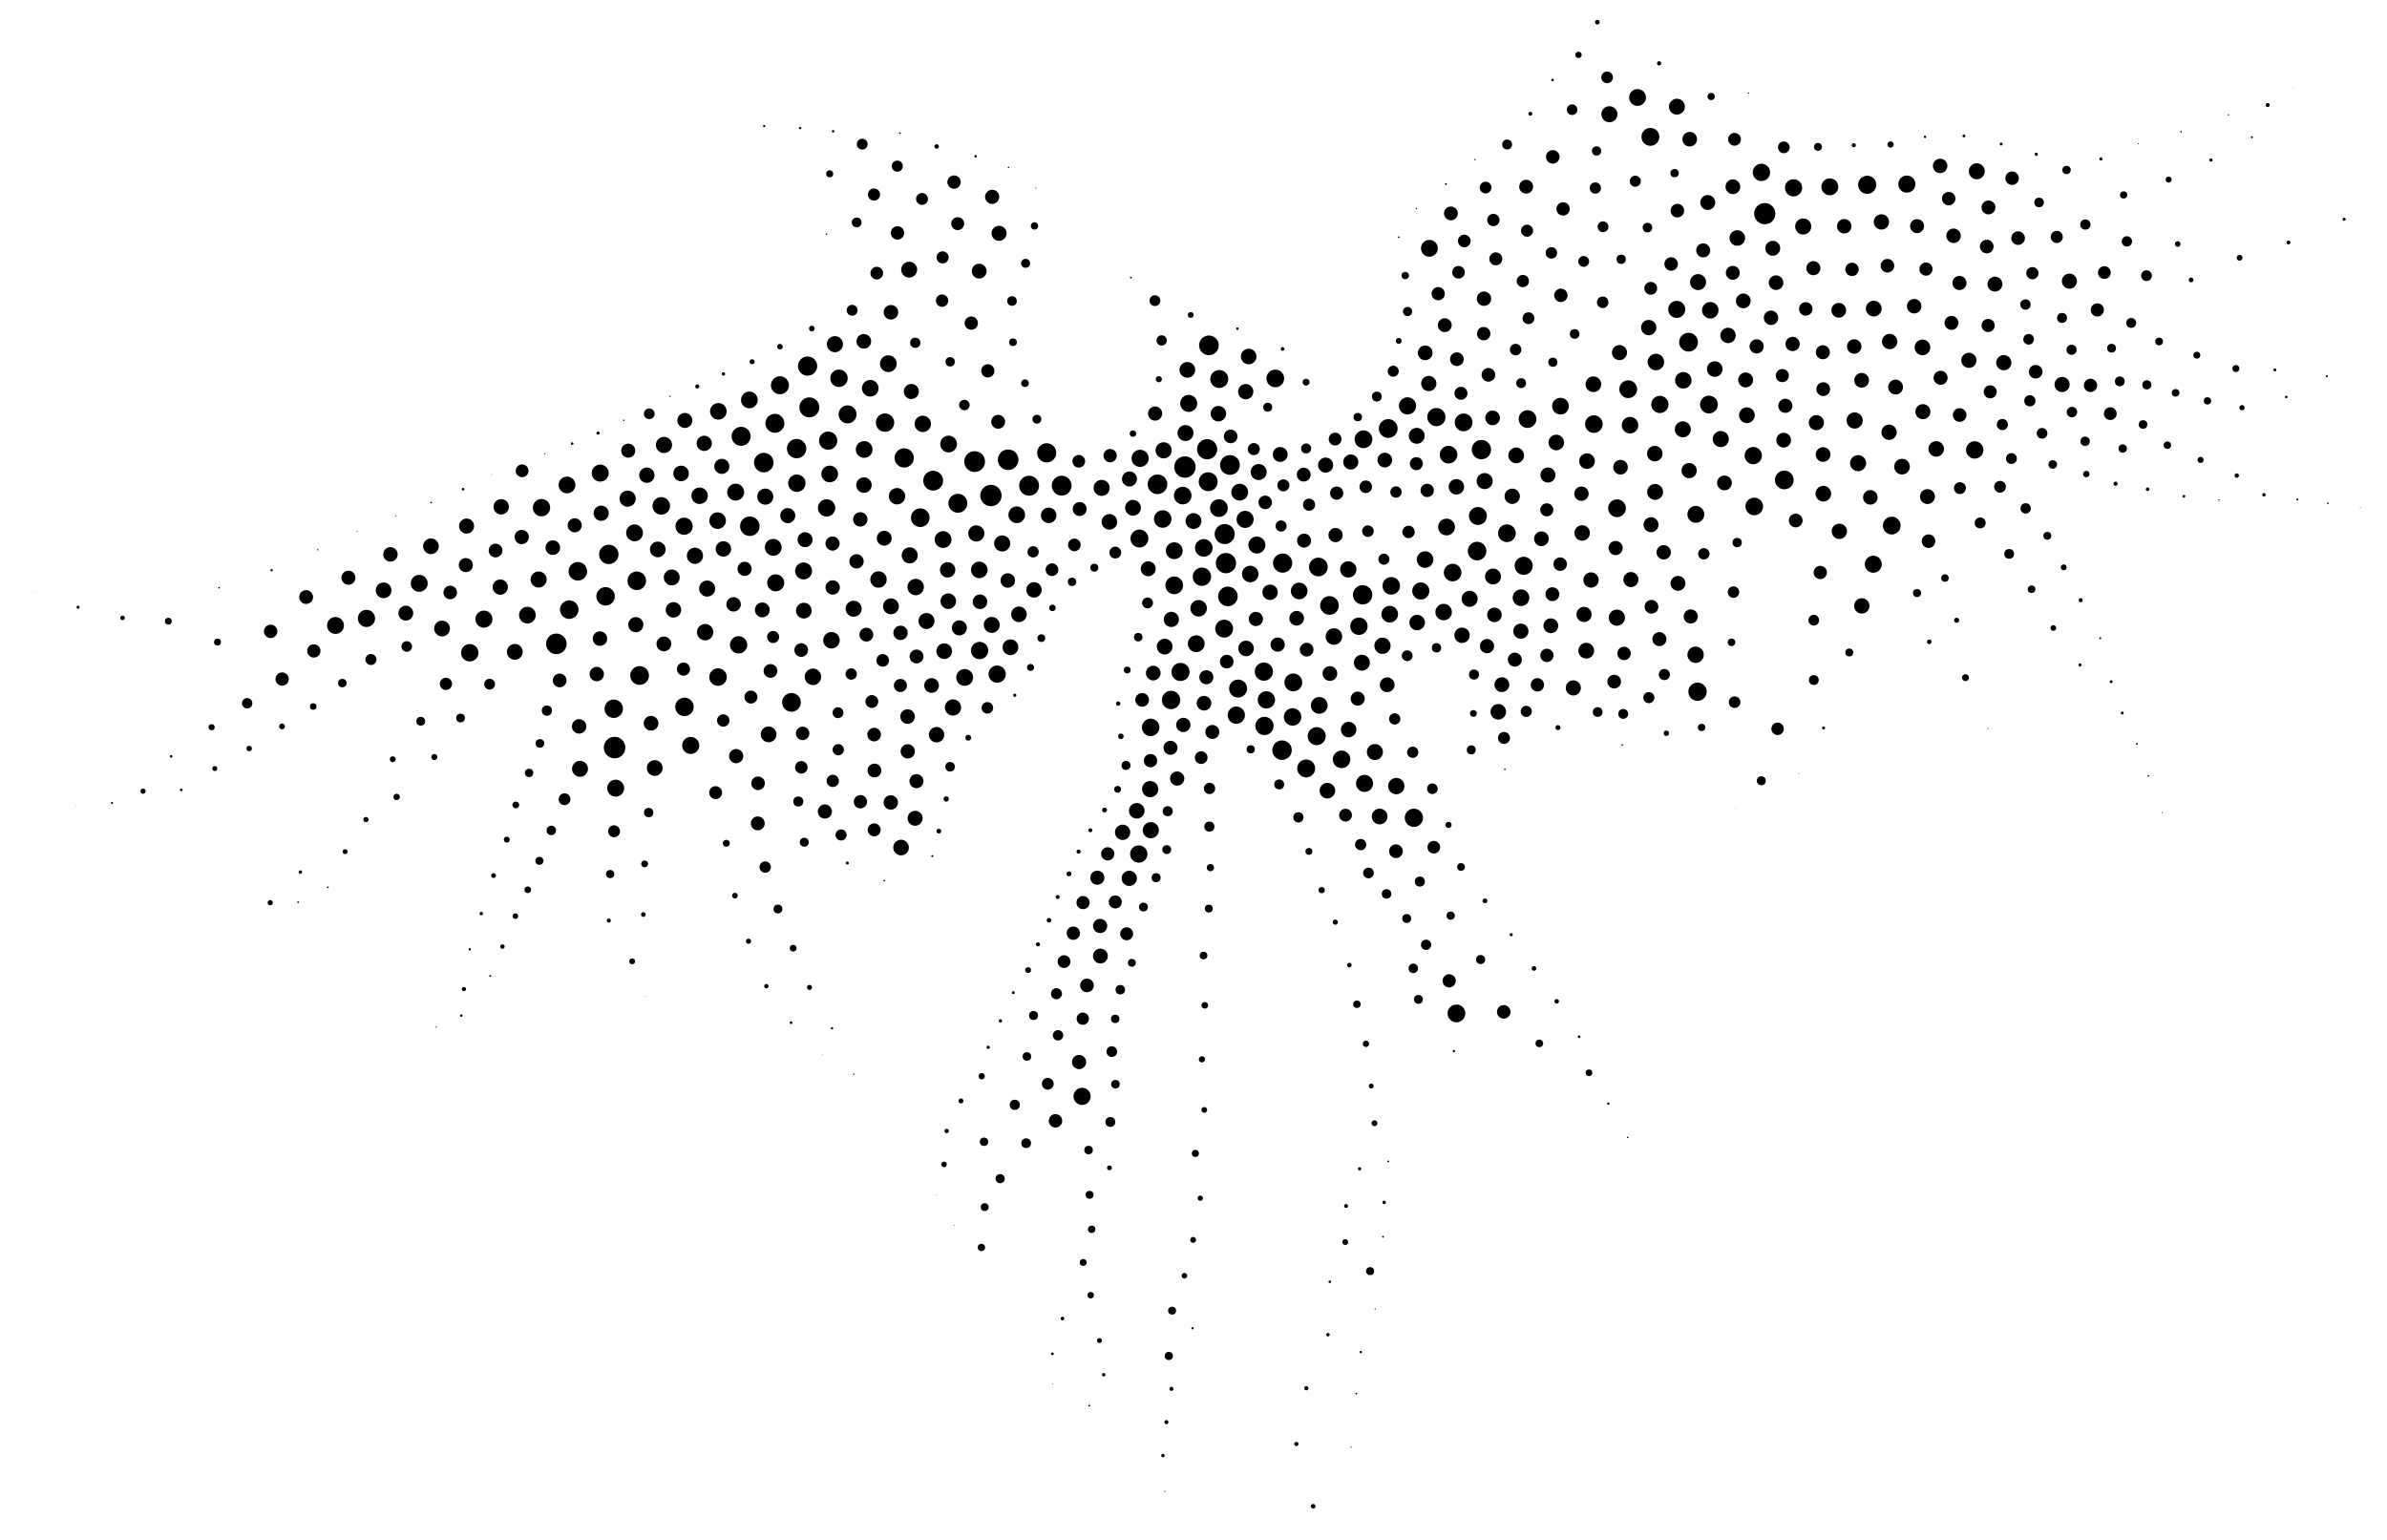 <?xml version="1.0" ?>
<!DOCTYPE svg PUBLIC "-//W3C//DTD SVG 1.1//EN" "http://www.w3.org/Graphics/SVG/1.1/DTD/svg11.dtd">
<svg width="671" height="433" version="1.1" xmlns="http://www.w3.org/2000/svg">
<circle cx="449.022" cy="6.24" r="0.646" fill="rgb(0,0,0)" />
<circle cx="252.965" cy="37.425" r="0.235" fill="rgb(0,0,0)" />
<circle cx="234.205" cy="36.908" r="0.351" fill="rgb(0,0,0)" />
<circle cx="501.448" cy="41.425" r="1.649" fill="rgb(0,0,0)" />
<circle cx="531.453" cy="40.626" r="0.876" fill="rgb(0,0,0)" />
<circle cx="487.582" cy="39.169" r="1.797" fill="rgb(0,0,0)" />
<circle cx="263.306" cy="41.179" r="0.63" fill="rgb(0,0,0)" />
<circle cx="572.405" cy="43.36" r="0.458" fill="rgb(0,0,0)" />
<circle cx="552.074" cy="38.223" r="0.403" fill="rgb(0,0,0)" />
<circle cx="495.146" cy="48.461" r="2.44" fill="rgb(0,0,0)" />
<circle cx="565.611" cy="50.102" r="1.897" fill="rgb(0,0,0)" />
<circle cx="536.022" cy="51.751" r="2.407" fill="rgb(0,0,0)" />
<circle cx="504.179" cy="52.797" r="2.419" fill="rgb(0,0,0)" />
<circle cx="245.686" cy="54.683" r="1.713" fill="rgb(0,0,0)" />
<circle cx="547.786" cy="55.836" r="1.892" fill="rgb(0,0,0)" />
<circle cx="278.899" cy="55.334" r="1.993" fill="rgb(0,0,0)" />
<circle cx="558.979" cy="58.316" r="1.953" fill="rgb(0,0,0)" />
<circle cx="423.663" cy="40.626" r="1.389" fill="rgb(0,0,0)" />
<circle cx="633.02" cy="38.586" r="0.277" fill="rgb(0,0,0)" />
<circle cx="414.634" cy="44.857" r="0.201" fill="rgb(0,0,0)" />
<circle cx="407.859" cy="60.003" r="1.94" fill="rgb(0,0,0)" />
<circle cx="496.086" cy="60.061" r="2.988" fill="rgb(0,0,0)" />
<circle cx="621.515" cy="45.004" r="0.451" fill="rgb(0,0,0)" />
<circle cx="439.395" cy="58.724" r="1.876" fill="rgb(0,0,0)" />
<circle cx="406.442" cy="51.756" r="0.261" fill="rgb(0,0,0)" />
<circle cx="268.191" cy="51.185" r="1.878" fill="rgb(0,0,0)" />
<circle cx="269.215" cy="62.875" r="1.821" fill="rgb(0,0,0)" />
<circle cx="411.618" cy="67.738" r="1.778" fill="rgb(0,0,0)" />
<circle cx="419.797" cy="61.846" r="1.736" fill="rgb(0,0,0)" />
<circle cx="280.853" cy="65.595" r="2.116" fill="rgb(0,0,0)" />
<circle cx="549.154" cy="66.283" r="2.043" fill="rgb(0,0,0)" />
<circle cx="597.882" cy="67.865" r="1.456" fill="rgb(0,0,0)" />
<circle cx="443.726" cy="15.426" r="0.897" fill="rgb(0,0,0)" />
<circle cx="567.302" cy="66.945" r="1.915" fill="rgb(0,0,0)" />
<circle cx="460.325" cy="27.402" r="2.366" fill="rgb(0,0,0)" />
<circle cx="558.488" cy="69.31" r="1.925" fill="rgb(0,0,0)" />
<circle cx="612.161" cy="68.604" r="0.785" fill="rgb(0,0,0)" />
<circle cx="214.813" cy="35.453" r="0.312" fill="rgb(0,0,0)" />
<circle cx="436.1" cy="71.093" r="1.618" fill="rgb(0,0,0)" />
<circle cx="264.968" cy="72.353" r="1.702" fill="rgb(0,0,0)" />
<circle cx="445.188" cy="73.491" r="1.523" fill="rgb(0,0,0)" />
<circle cx="520.606" cy="75.726" r="1.886" fill="rgb(0,0,0)" />
<circle cx="541.399" cy="75.641" r="1.854" fill="rgb(0,0,0)" />
<circle cx="246.469" cy="76.778" r="1.783" fill="rgb(0,0,0)" />
<circle cx="591.549" cy="76.624" r="1.794" fill="rgb(0,0,0)" />
<circle cx="428.08" cy="79.006" r="1.73" fill="rgb(0,0,0)" />
<circle cx="560.786" cy="79.872" r="2.099" fill="rgb(0,0,0)" />
<circle cx="550.816" cy="79.555" r="1.99" fill="rgb(0,0,0)" />
<circle cx="233.23" cy="48.865" r="0.991" fill="rgb(0,0,0)" />
<circle cx="438.771" cy="83.018" r="1.884" fill="rgb(0,0,0)" />
<circle cx="569.372" cy="85.61" r="1.462" fill="rgb(0,0,0)" />
<circle cx="455.719" cy="72.89" r="1.309" fill="rgb(0,0,0)" />
<circle cx="239.538" cy="87.233" r="1.534" fill="rgb(0,0,0)" />
<circle cx="480.774" cy="87.218" r="2.325" fill="rgb(0,0,0)" />
<circle cx="526.734" cy="86.755" r="2.215" fill="rgb(0,0,0)" />
<circle cx="477.336" cy="79.303" r="2.254" fill="rgb(0,0,0)" />
<circle cx="497.849" cy="89.337" r="2.029" fill="rgb(0,0,0)" />
<circle cx="450.524" cy="84.98" r="1.627" fill="rgb(0,0,0)" />
<circle cx="250.449" cy="87.789" r="2.052" fill="rgb(0,0,0)" />
<circle cx="463.467" cy="92.088" r="2.156" fill="rgb(0,0,0)" />
<circle cx="599.093" cy="90.783" r="1.385" fill="rgb(0,0,0)" />
<circle cx="395.023" cy="77.464" r="1.036" fill="rgb(0,0,0)" />
<circle cx="232.323" cy="65.823" r="0.214" fill="rgb(0,0,0)" />
<circle cx="629.564" cy="72.465" r="0.812" fill="rgb(0,0,0)" />
<circle cx="548.574" cy="90.772" r="1.962" fill="rgb(0,0,0)" />
<circle cx="273.029" cy="90.84" r="1.874" fill="rgb(0,0,0)" />
<circle cx="417.073" cy="93.798" r="1.889" fill="rgb(0,0,0)" />
<circle cx="643.31" cy="68.166" r="0.541" fill="rgb(0,0,0)" />
<circle cx="474.655" cy="96.195" r="2.643" fill="rgb(0,0,0)" />
<circle cx="339.835" cy="97.087" r="2.771" fill="rgb(0,0,0)" />
<circle cx="284.477" cy="84.62" r="1.352" fill="rgb(0,0,0)" />
<circle cx="493.793" cy="97.375" r="1.994" fill="rgb(0,0,0)" />
<circle cx="426.058" cy="98.275" r="1.619" fill="rgb(0,0,0)" />
<circle cx="474.994" cy="39.133" r="2.057" fill="rgb(0,0,0)" />
<circle cx="582.331" cy="98.331" r="1.42" fill="rgb(0,0,0)" />
<circle cx="404.287" cy="82.565" r="1.861" fill="rgb(0,0,0)" />
<circle cx="360.541" cy="98.099" r="0.517" fill="rgb(0,0,0)" />
<circle cx="257.292" cy="96.364" r="1.439" fill="rgb(0,0,0)" />
<circle cx="455.251" cy="99.125" r="2.125" fill="rgb(0,0,0)" />
<circle cx="512.412" cy="99.02" r="1.977" fill="rgb(0,0,0)" />
<circle cx="511.043" cy="41.287" r="1.114" fill="rgb(0,0,0)" />
<circle cx="409.537" cy="100.982" r="1.928" fill="rgb(0,0,0)" />
<circle cx="617.542" cy="99.85" r="0.973" fill="rgb(0,0,0)" />
<circle cx="249.721" cy="102.244" r="2.358" fill="rgb(0,0,0)" />
<circle cx="333.768" cy="103.979" r="2.212" fill="rgb(0,0,0)" />
<circle cx="563.276" cy="101.96" r="2.14" fill="rgb(0,0,0)" />
<circle cx="482.028" cy="103.747" r="2.194" fill="rgb(0,0,0)" />
<circle cx="553.464" cy="101.3" r="2.132" fill="rgb(0,0,0)" />
<circle cx="639.478" cy="103.979" r="0.412" fill="rgb(0,0,0)" />
<circle cx="501.019" cy="105.587" r="1.845" fill="rgb(0,0,0)" />
<circle cx="284.761" cy="96.213" r="1.089" fill="rgb(0,0,0)" />
<circle cx="342.744" cy="106.547" r="2.529" fill="rgb(0,0,0)" />
<circle cx="267.1" cy="101.711" r="1.316" fill="rgb(0,0,0)" />
<circle cx="469.766" cy="74.217" r="1.9" fill="rgb(0,0,0)" />
<circle cx="418.407" cy="105.376" r="1.924" fill="rgb(0,0,0)" />
<circle cx="430.189" cy="31.988" r="0.552" fill="rgb(0,0,0)" />
<circle cx="358.494" cy="106.388" r="2.493" fill="rgb(0,0,0)" />
<circle cx="490.714" cy="106.809" r="2.101" fill="rgb(0,0,0)" />
<circle cx="235.848" cy="106.339" r="2.451" fill="rgb(0,0,0)" />
<circle cx="528.881" cy="62.39" r="2.152" fill="rgb(0,0,0)" />
<circle cx="545.515" cy="106.201" r="1.971" fill="rgb(0,0,0)" />
<circle cx="595.887" cy="107.213" r="1.376" fill="rgb(0,0,0)" />
<circle cx="427.603" cy="107.707" r="1.379" fill="rgb(0,0,0)" />
<circle cx="603.491" cy="108.188" r="1.278" fill="rgb(0,0,0)" />
<circle cx="523.312" cy="106.908" r="2.073" fill="rgb(0,0,0)" />
<circle cx="457.703" cy="109.419" r="2.499" fill="rgb(0,0,0)" />
<circle cx="188.36" cy="111.411" r="0.194" fill="rgb(0,0,0)" />
<circle cx="387.034" cy="111.481" r="1.389" fill="rgb(0,0,0)" />
<circle cx="490.051" cy="84.587" r="2.074" fill="rgb(0,0,0)" />
<circle cx="532.865" cy="108.812" r="2.089" fill="rgb(0,0,0)" />
<circle cx="465.48" cy="101.771" r="2.325" fill="rgb(0,0,0)" />
<circle cx="350.177" cy="110.106" r="2.152" fill="rgb(0,0,0)" />
<circle cx="441.928" cy="30.842" r="1.492" fill="rgb(0,0,0)" />
<circle cx="541.136" cy="38.469" r="0.339" fill="rgb(0,0,0)" />
<circle cx="367.142" cy="107.431" r="0.961" fill="rgb(0,0,0)" />
<circle cx="609.624" cy="50.491" r="0.85" fill="rgb(0,0,0)" />
<circle cx="227.518" cy="114.525" r="2.813" fill="rgb(0,0,0)" />
<circle cx="498.332" cy="69.8" r="2.097" fill="rgb(0,0,0)" />
<circle cx="324.705" cy="116.259" r="1.996" fill="rgb(0,0,0)" />
<circle cx="582.437" cy="115.847" r="1.47" fill="rgb(0,0,0)" />
<circle cx="499.265" cy="79.468" r="2.052" fill="rgb(0,0,0)" />
<circle cx="238.256" cy="116.49" r="2.532" fill="rgb(0,0,0)" />
<circle cx="540.531" cy="115.73" r="2.121" fill="rgb(0,0,0)" />
<circle cx="419.579" cy="117.474" r="2.062" fill="rgb(0,0,0)" />
<circle cx="463.109" cy="63.984" r="1.343" fill="rgb(0,0,0)" />
<circle cx="510.591" cy="118.818" r="2.133" fill="rgb(0,0,0)" />
<circle cx="224.914" cy="35.986" r="0.337" fill="rgb(0,0,0)" />
<circle cx="429.398" cy="117.812" r="2.495" fill="rgb(0,0,0)" />
<circle cx="562.874" cy="119.343" r="1.574" fill="rgb(0,0,0)" />
<circle cx="333.25" cy="121.728" r="2.246" fill="rgb(0,0,0)" />
<circle cx="280.591" cy="118.57" r="1.955" fill="rgb(0,0,0)" />
<circle cx="375.312" cy="123.426" r="1.806" fill="rgb(0,0,0)" />
<circle cx="538.085" cy="86.078" r="2.037" fill="rgb(0,0,0)" />
<circle cx="448.045" cy="119.227" r="2.478" fill="rgb(0,0,0)" />
<circle cx="473.052" cy="120.694" r="2.249" fill="rgb(0,0,0)" />
<circle cx="531.029" cy="121.519" r="2.155" fill="rgb(0,0,0)" />
<circle cx="590.584" cy="44.691" r="0.446" fill="rgb(0,0,0)" />
<circle cx="240.814" cy="62.53" r="1.374" fill="rgb(0,0,0)" />
<circle cx="288.128" cy="107.73" r="1.074" fill="rgb(0,0,0)" />
<circle cx="232.803" cy="123.874" r="2.567" fill="rgb(0,0,0)" />
<circle cx="586.14" cy="124.052" r="1.314" fill="rgb(0,0,0)" />
<circle cx="339.329" cy="126.292" r="2.84" fill="rgb(0,0,0)" />
<circle cx="186.65" cy="125.091" r="2.28" fill="rgb(0,0,0)" />
<circle cx="471.34" cy="86.972" r="2.4" fill="rgb(0,0,0)" />
<circle cx="197.966" cy="124.634" r="2.145" fill="rgb(0,0,0)" />
<circle cx="359.875" cy="127.753" r="2.095" fill="rgb(0,0,0)" />
<circle cx="223.936" cy="126.109" r="2.724" fill="rgb(0,0,0)" />
<circle cx="416.429" cy="126.393" r="2.721" fill="rgb(0,0,0)" />
<circle cx="312.063" cy="128.087" r="1.872" fill="rgb(0,0,0)" />
<circle cx="242.923" cy="126.356" r="2.354" fill="rgb(0,0,0)" />
<circle cx="291.472" cy="117.843" r="1.246" fill="rgb(0,0,0)" />
<circle cx="630.257" cy="114.615" r="0.733" fill="rgb(0,0,0)" />
<circle cx="407.191" cy="127.817" r="2.479" fill="rgb(0,0,0)" />
<circle cx="465.169" cy="127.529" r="2.18" fill="rgb(0,0,0)" />
<circle cx="176.601" cy="126.692" r="1.974" fill="rgb(0,0,0)" />
<circle cx="389.283" cy="129.335" r="2.064" fill="rgb(0,0,0)" />
<circle cx="379.717" cy="129.881" r="2.123" fill="rgb(0,0,0)" />
<circle cx="512.486" cy="127.771" r="2.071" fill="rgb(0,0,0)" />
<circle cx="459.691" cy="50.942" r="1.559" fill="rgb(0,0,0)" />
<circle cx="333.094" cy="131.299" r="3.016" fill="rgb(0,0,0)" />
<circle cx="480.062" cy="56.931" r="2.101" fill="rgb(0,0,0)" />
<circle cx="503.912" cy="96.692" r="2.012" fill="rgb(0,0,0)" />
<circle cx="579.665" cy="108.09" r="2.13" fill="rgb(0,0,0)" />
<circle cx="544.281" cy="126.197" r="2.182" fill="rgb(0,0,0)" />
<circle cx="593.579" cy="97.884" r="1.24" fill="rgb(0,0,0)" />
<circle cx="398.142" cy="130.342" r="1.838" fill="rgb(0,0,0)" />
<circle cx="153.179" cy="127.564" r="0.173" fill="rgb(0,0,0)" />
<circle cx="516.889" cy="87.228" r="2.072" fill="rgb(0,0,0)" />
<circle cx="214.701" cy="130.048" r="2.75" fill="rgb(0,0,0)" />
<circle cx="642.687" cy="111.592" r="0.36" fill="rgb(0,0,0)" />
<circle cx="283.399" cy="129.251" r="2.9" fill="rgb(0,0,0)" />
<circle cx="620.533" cy="112.68" r="1.034" fill="rgb(0,0,0)" />
<circle cx="446.118" cy="129.638" r="2.205" fill="rgb(0,0,0)" />
<circle cx="353.819" cy="132.696" r="2.258" fill="rgb(0,0,0)" />
<circle cx="618.588" cy="129.297" r="0.851" fill="rgb(0,0,0)" />
<circle cx="259.395" cy="119.158" r="2.305" fill="rgb(0,0,0)" />
<circle cx="492.854" cy="128.078" r="2.431" fill="rgb(0,0,0)" />
<circle cx="273.971" cy="129.763" r="2.928" fill="rgb(0,0,0)" />
<circle cx="565.425" cy="128.901" r="1.531" fill="rgb(0,0,0)" />
<circle cx="522.324" cy="130.204" r="2.262" fill="rgb(0,0,0)" />
<circle cx="317.504" cy="134.648" r="2.113" fill="rgb(0,0,0)" />
<circle cx="191.458" cy="133.097" r="2.192" fill="rgb(0,0,0)" />
<circle cx="146.77" cy="132.353" r="1.804" fill="rgb(0,0,0)" />
<circle cx="628.763" cy="133.699" r="0.616" fill="rgb(0,0,0)" />
<circle cx="417.353" cy="135.24" r="2.261" fill="rgb(0,0,0)" />
<circle cx="325.38" cy="136.146" r="2.762" fill="rgb(0,0,0)" />
<circle cx="224.004" cy="135.843" r="2.451" fill="rgb(0,0,0)" />
<circle cx="514.374" cy="52.521" r="2.379" fill="rgb(0,0,0)" />
<circle cx="262.32" cy="135.128" r="2.793" fill="rgb(0,0,0)" />
<circle cx="480.397" cy="113.728" r="2.502" fill="rgb(0,0,0)" />
<circle cx="309.676" cy="137.156" r="2.258" fill="rgb(0,0,0)" />
<circle cx="383.284" cy="123.491" r="2.497" fill="rgb(0,0,0)" />
<circle cx="242.86" cy="136.37" r="2.179" fill="rgb(0,0,0)" />
<circle cx="159.384" cy="136.33" r="2.359" fill="rgb(0,0,0)" />
<circle cx="234.7" cy="96.76" r="2.268" fill="rgb(0,0,0)" />
<circle cx="501.399" cy="123.743" r="2.073" fill="rgb(0,0,0)" />
<circle cx="332.47" cy="139.317" r="2.48" fill="rgb(0,0,0)" />
<circle cx="409.399" cy="136.851" r="2.179" fill="rgb(0,0,0)" />
<circle cx="138.23" cy="133.436" r="0.101" fill="rgb(0,0,0)" />
<circle cx="596.968" cy="54.811" r="1.018" fill="rgb(0,0,0)" />
<circle cx="196.663" cy="139.369" r="2.315" fill="rgb(0,0,0)" />
<circle cx="383.923" cy="136.84" r="1.767" fill="rgb(0,0,0)" />
<circle cx="444.56" cy="138.782" r="2.021" fill="rgb(0,0,0)" />
<circle cx="215.125" cy="139.615" r="2.264" fill="rgb(0,0,0)" />
<circle cx="192.519" cy="118.196" r="2.115" fill="rgb(0,0,0)" />
<circle cx="355.652" cy="141.23" r="1.906" fill="rgb(0,0,0)" />
<circle cx="334.721" cy="88.545" r="0.816" fill="rgb(0,0,0)" />
<circle cx="425.091" cy="139.513" r="2.153" fill="rgb(0,0,0)" />
<circle cx="342.644" cy="142.834" r="2.499" fill="rgb(0,0,0)" />
<circle cx="512.549" cy="138.787" r="2.207" fill="rgb(0,0,0)" />
<circle cx="545.386" cy="46.633" r="2.035" fill="rgb(0,0,0)" />
<circle cx="611.574" cy="110.432" r="1.076" fill="rgb(0,0,0)" />
<circle cx="318.495" cy="142.757" r="2.223" fill="rgb(0,0,0)" />
<circle cx="573.192" cy="56.91" r="1.342" fill="rgb(0,0,0)" />
<circle cx="411.428" cy="118.748" r="2.505" fill="rgb(0,0,0)" />
<circle cx="269.258" cy="141.485" r="2.662" fill="rgb(0,0,0)" />
<circle cx="232.366" cy="142.786" r="2.44" fill="rgb(0,0,0)" />
<circle cx="288.306" cy="74.027" r="1.26" fill="rgb(0,0,0)" />
<circle cx="550.956" cy="137.231" r="1.677" fill="rgb(0,0,0)" />
<circle cx="541.824" cy="139.599" r="2.1" fill="rgb(0,0,0)" />
<circle cx="121.185" cy="141.271" r="0.231" fill="rgb(0,0,0)" />
<circle cx="334.151" cy="113.403" r="2.397" fill="rgb(0,0,0)" />
<circle cx="185.884" cy="142.221" r="2.475" fill="rgb(0,0,0)" />
<circle cx="434.808" cy="143.33" r="1.836" fill="rgb(0,0,0)" />
<circle cx="152.216" cy="142.716" r="2.438" fill="rgb(0,0,0)" />
<circle cx="140.887" cy="142.471" r="2.161" fill="rgb(0,0,0)" />
<circle cx="350.012" cy="146.008" r="2.406" fill="rgb(0,0,0)" />
<circle cx="285.812" cy="144.718" r="2.346" fill="rgb(0,0,0)" />
<circle cx="335.499" cy="146.482" r="2.23" fill="rgb(0,0,0)" />
<circle cx="393.19" cy="95.835" r="0.816" fill="rgb(0,0,0)" />
<circle cx="569.43" cy="142.917" r="1.462" fill="rgb(0,0,0)" />
<circle cx="258.693" cy="145.539" r="2.623" fill="rgb(0,0,0)" />
<circle cx="534.672" cy="131.185" r="2.206" fill="rgb(0,0,0)" />
<circle cx="311.862" cy="146.707" r="2.195" fill="rgb(0,0,0)" />
<circle cx="241.832" cy="146.011" r="2.027" fill="rgb(0,0,0)" />
<circle cx="401.64" cy="107.822" r="2.147" fill="rgb(0,0,0)" />
<circle cx="476.709" cy="144.602" r="2.379" fill="rgb(0,0,0)" />
<circle cx="360.123" cy="147.874" r="1.566" fill="rgb(0,0,0)" />
<circle cx="415.451" cy="145.061" r="2.525" fill="rgb(0,0,0)" />
<circle cx="493.133" cy="142.377" r="2.478" fill="rgb(0,0,0)" />
<circle cx="398.128" cy="58.644" r="0.177" fill="rgb(0,0,0)" />
<circle cx="192.302" cy="147.939" r="2.422" fill="rgb(0,0,0)" />
<circle cx="131.159" cy="147.887" r="2.121" fill="rgb(0,0,0)" />
<circle cx="210.781" cy="147.936" r="2.748" fill="rgb(0,0,0)" />
<circle cx="578.158" cy="66.606" r="1.709" fill="rgb(0,0,0)" />
<circle cx="464.111" cy="147.509" r="2.105" fill="rgb(0,0,0)" />
<circle cx="384.536" cy="149.32" r="1.628" fill="rgb(0,0,0)" />
<circle cx="381.685" cy="117.257" r="1.192" fill="rgb(0,0,0)" />
<circle cx="602.42" cy="119.334" r="1.217" fill="rgb(0,0,0)" />
<circle cx="375.431" cy="150.426" r="2.001" fill="rgb(0,0,0)" />
<circle cx="242.372" cy="40.521" r="1.523" fill="rgb(0,0,0)" />
<circle cx="320.304" cy="151.389" r="2.523" fill="rgb(0,0,0)" />
<circle cx="274.446" cy="149.962" r="2.284" fill="rgb(0,0,0)" />
<circle cx="366.579" cy="151.983" r="1.968" fill="rgb(0,0,0)" />
<circle cx="593.215" cy="116.282" r="1.797" fill="rgb(0,0,0)" />
<circle cx="338.389" cy="154.03" r="2.479" fill="rgb(0,0,0)" />
<circle cx="178.378" cy="149.799" r="2.37" fill="rgb(0,0,0)" />
<circle cx="444.756" cy="149.826" r="2.181" fill="rgb(0,0,0)" />
<circle cx="302.011" cy="153.183" r="1.777" fill="rgb(0,0,0)" />
<circle cx="580.918" cy="47.775" r="1.177" fill="rgb(0,0,0)" />
<circle cx="248.56" cy="151.309" r="2.094" fill="rgb(0,0,0)" />
<circle cx="281.724" cy="152.773" r="2.265" fill="rgb(0,0,0)" />
<circle cx="210.653" cy="112.428" r="2.355" fill="rgb(0,0,0)" />
<circle cx="531.782" cy="147.754" r="2.5" fill="rgb(0,0,0)" />
<circle cx="217.371" cy="153.87" r="2.374" fill="rgb(0,0,0)" />
<circle cx="146.65" cy="150.966" r="2.01" fill="rgb(0,0,0)" />
<circle cx="233.227" cy="133.246" r="2.346" fill="rgb(0,0,0)" />
<circle cx="184.911" cy="154.459" r="2.201" fill="rgb(0,0,0)" />
<circle cx="264.823" cy="84.514" r="1.743" fill="rgb(0,0,0)" />
<circle cx="155.405" cy="153.949" r="2.051" fill="rgb(0,0,0)" />
<circle cx="415.22" cy="154.919" r="2.613" fill="rgb(0,0,0)" />
<circle cx="454.166" cy="154.064" r="1.992" fill="rgb(0,0,0)" />
<circle cx="160.834" cy="124.703" r="0.352" fill="rgb(0,0,0)" />
<circle cx="139.31" cy="154.766" r="1.933" fill="rgb(0,0,0)" />
<circle cx="556.632" cy="147.002" r="1.55" fill="rgb(0,0,0)" />
<circle cx="121.145" cy="153.563" r="2.21" fill="rgb(0,0,0)" />
<circle cx="203.343" cy="154.319" r="2.174" fill="rgb(0,0,0)" />
<circle cx="255.723" cy="156.124" r="2.264" fill="rgb(0,0,0)" />
<circle cx="437.484" cy="124.395" r="2.198" fill="rgb(0,0,0)" />
<circle cx="400.599" cy="157.305" r="2.329" fill="rgb(0,0,0)" />
<circle cx="109.754" cy="155.842" r="2.037" fill="rgb(0,0,0)" />
<circle cx="389.025" cy="157.199" r="1.557" fill="rgb(0,0,0)" />
<circle cx="271.097" cy="113.864" r="1.477" fill="rgb(0,0,0)" />
<circle cx="171.136" cy="155.853" r="2.729" fill="rgb(0,0,0)" />
<circle cx="344.614" cy="158.305" r="2.858" fill="rgb(0,0,0)" />
<circle cx="89.316" cy="154.55" r="0.189" fill="rgb(0,0,0)" />
<circle cx="438.576" cy="158.59" r="1.9" fill="rgb(0,0,0)" />
<circle cx="392.423" cy="138.318" r="1.601" fill="rgb(0,0,0)" />
<circle cx="504.788" cy="146.325" r="1.934" fill="rgb(0,0,0)" />
<circle cx="594.706" cy="135.98" r="0.584" fill="rgb(0,0,0)" />
<circle cx="295.716" cy="160.148" r="1.786" fill="rgb(0,0,0)" />
<circle cx="266.386" cy="160.204" r="2.163" fill="rgb(0,0,0)" />
<circle cx="370.599" cy="159.4" r="2.631" fill="rgb(0,0,0)" />
<circle cx="379.007" cy="160.07" r="2.299" fill="rgb(0,0,0)" />
<circle cx="478.961" cy="155.691" r="1.602" fill="rgb(0,0,0)" />
<circle cx="337.866" cy="162.13" r="2.582" fill="rgb(0,0,0)" />
<circle cx="325.752" cy="106.598" r="0.859" fill="rgb(0,0,0)" />
<circle cx="290.418" cy="155.139" r="1.584" fill="rgb(0,0,0)" />
<circle cx="225.892" cy="160.507" r="2.389" fill="rgb(0,0,0)" />
<circle cx="209.311" cy="159.915" r="1.993" fill="rgb(0,0,0)" />
<circle cx="419.693" cy="162.071" r="2.239" fill="rgb(0,0,0)" />
<circle cx="410.689" cy="110.562" r="1.826" fill="rgb(0,0,0)" />
<circle cx="488.325" cy="152.527" r="1.311" fill="rgb(0,0,0)" />
<circle cx="208.34" cy="122.664" r="2.678" fill="rgb(0,0,0)" />
<circle cx="294.237" cy="127.299" r="2.697" fill="rgb(0,0,0)" />
<circle cx="322.774" cy="159.898" r="2.101" fill="rgb(0,0,0)" />
<circle cx="188.829" cy="162.335" r="2.24" fill="rgb(0,0,0)" />
<circle cx="555.687" cy="48.152" r="2.249" fill="rgb(0,0,0)" />
<circle cx="400.635" cy="99.187" r="2.068" fill="rgb(0,0,0)" />
<circle cx="628.527" cy="103.609" r="0.978" fill="rgb(0,0,0)" />
<circle cx="391.089" cy="164.697" r="2.473" fill="rgb(0,0,0)" />
<circle cx="580.122" cy="159.501" r="0.821" fill="rgb(0,0,0)" />
<circle cx="330.083" cy="164.554" r="2.498" fill="rgb(0,0,0)" />
<circle cx="436.491" cy="44.094" r="1.909" fill="rgb(0,0,0)" />
<circle cx="429.264" cy="64.849" r="1.701" fill="rgb(0,0,0)" />
<circle cx="283.297" cy="163.19" r="2.038" fill="rgb(0,0,0)" />
<circle cx="218.058" cy="163.838" r="2.401" fill="rgb(0,0,0)" />
<circle cx="365.212" cy="166.142" r="2.347" fill="rgb(0,0,0)" />
<circle cx="228.204" cy="92.367" r="0.789" fill="rgb(0,0,0)" />
<circle cx="196.004" cy="108.648" r="0.571" fill="rgb(0,0,0)" />
<circle cx="290.663" cy="165.826" r="2.17" fill="rgb(0,0,0)" />
<circle cx="257.4" cy="165.032" r="2.31" fill="rgb(0,0,0)" />
<circle cx="97.952" cy="162.41" r="1.973" fill="rgb(0,0,0)" />
<circle cx="383.048" cy="167.211" r="2.725" fill="rgb(0,0,0)" />
<circle cx="458.461" cy="162.926" r="2.118" fill="rgb(0,0,0)" />
<circle cx="107.833" cy="165.961" r="2.215" fill="rgb(0,0,0)" />
<circle cx="117.854" cy="163.987" r="2.385" fill="rgb(0,0,0)" />
<circle cx="436.384" cy="167.035" r="1.947" fill="rgb(0,0,0)" />
<circle cx="546.735" cy="162.506" r="1.057" fill="rgb(0,0,0)" />
<circle cx="198.782" cy="165.461" r="2.26" fill="rgb(0,0,0)" />
<circle cx="345.169" cy="167.665" r="2.759" fill="rgb(0,0,0)" />
<circle cx="564.793" cy="155.717" r="1.375" fill="rgb(0,0,0)" />
<circle cx="481.022" cy="27.138" r="1.014" fill="rgb(0,0,0)" />
<circle cx="252.287" cy="65.475" r="1.882" fill="rgb(0,0,0)" />
<circle cx="429.671" cy="89.459" r="1.669" fill="rgb(0,0,0)" />
<circle cx="76.349" cy="160.307" r="0.322" fill="rgb(0,0,0)" />
<circle cx="130.196" cy="137.528" r="0.366" fill="rgb(0,0,0)" />
<circle cx="266.565" cy="169.007" r="2.189" fill="rgb(0,0,0)" />
<circle cx="126.566" cy="166.554" r="1.913" fill="rgb(0,0,0)" />
<circle cx="275.485" cy="169.172" r="2.052" fill="rgb(0,0,0)" />
<circle cx="234.075" cy="165.155" r="2.016" fill="rgb(0,0,0)" />
<circle cx="603.714" cy="137.539" r="0.497" fill="rgb(0,0,0)" />
<circle cx="336.947" cy="171.003" r="2.324" fill="rgb(0,0,0)" />
<circle cx="239.966" cy="171.123" r="2.258" fill="rgb(0,0,0)" />
<circle cx="405.815" cy="172.068" r="2.319" fill="rgb(0,0,0)" />
<circle cx="61.565" cy="165.236" r="0.235" fill="rgb(0,0,0)" />
<circle cx="413.125" cy="168.342" r="2.26" fill="rgb(0,0,0)" />
<circle cx="464.239" cy="170.578" r="1.934" fill="rgb(0,0,0)" />
<circle cx="286.432" cy="172.7" r="2.19" fill="rgb(0,0,0)" />
<circle cx="244.632" cy="109.143" r="2.339" fill="rgb(0,0,0)" />
<circle cx="322.581" cy="169.5" r="1.53" fill="rgb(0,0,0)" />
<circle cx="339.631" cy="135.428" r="2.66" fill="rgb(0,0,0)" />
<circle cx="364.499" cy="173.806" r="2.065" fill="rgb(0,0,0)" />
<circle cx="242.828" cy="95.959" r="2.061" fill="rgb(0,0,0)" />
<circle cx="86.053" cy="167.842" r="1.946" fill="rgb(0,0,0)" />
<circle cx="114.077" cy="172.374" r="2.091" fill="rgb(0,0,0)" />
<circle cx="353.04" cy="174.004" r="1.998" fill="rgb(0,0,0)" />
<circle cx="445.286" cy="172.736" r="2.138" fill="rgb(0,0,0)" />
<circle cx="538.887" cy="166.717" r="1.144" fill="rgb(0,0,0)" />
<circle cx="248.785" cy="118.809" r="2.586" fill="rgb(0,0,0)" />
<circle cx="454.506" cy="173.636" r="2.275" fill="rgb(0,0,0)" />
<circle cx="269.674" cy="176.511" r="2.121" fill="rgb(0,0,0)" />
<circle cx="301.357" cy="163.571" r="1.186" fill="rgb(0,0,0)" />
<circle cx="433.299" cy="151.452" r="2.069" fill="rgb(0,0,0)" />
<circle cx="427.566" cy="168.038" r="2.346" fill="rgb(0,0,0)" />
<circle cx="435.952" cy="175.91" r="2.078" fill="rgb(0,0,0)" />
<circle cx="136.038" cy="174.051" r="2.402" fill="rgb(0,0,0)" />
<circle cx="427.527" cy="177.43" r="2.14" fill="rgb(0,0,0)" />
<circle cx="584.895" cy="168.714" r="0.568" fill="rgb(0,0,0)" />
<circle cx="523.359" cy="170.326" r="2.162" fill="rgb(0,0,0)" />
<circle cx="327.391" cy="181.773" r="2.216" fill="rgb(0,0,0)" />
<circle cx="336.275" cy="180.967" r="2.369" fill="rgb(0,0,0)" />
<circle cx="303.248" cy="129.672" r="1.783" fill="rgb(0,0,0)" />
<circle cx="375.743" cy="138.628" r="1.862" fill="rgb(0,0,0)" />
<circle cx="410.987" cy="178.589" r="2.165" fill="rgb(0,0,0)" />
<circle cx="466.464" cy="179.671" r="1.976" fill="rgb(0,0,0)" />
<circle cx="284.044" cy="181.96" r="2.216" fill="rgb(0,0,0)" />
<circle cx="168.656" cy="179.529" r="2.039" fill="rgb(0,0,0)" />
<circle cx="201.935" cy="115.636" r="2.338" fill="rgb(0,0,0)" />
<circle cx="130.944" cy="158.864" r="1.982" fill="rgb(0,0,0)" />
<circle cx="359.162" cy="181.21" r="2.003" fill="rgb(0,0,0)" />
<circle cx="233.729" cy="179.991" r="2.324" fill="rgb(0,0,0)" />
<circle cx="388.624" cy="181.545" r="2.287" fill="rgb(0,0,0)" />
<circle cx="418.01" cy="181.637" r="2.003" fill="rgb(0,0,0)" />
<circle cx="350.278" cy="182.291" r="2.19" fill="rgb(0,0,0)" />
<circle cx="204.566" cy="35.299" r="0.022" fill="rgb(0,0,0)" />
<circle cx="295.844" cy="170.889" r="0.915" fill="rgb(0,0,0)" />
<circle cx="458.212" cy="119.529" r="2.331" fill="rgb(0,0,0)" />
<circle cx="319.962" cy="179.124" r="1.199" fill="rgb(0,0,0)" />
<circle cx="360.759" cy="136.443" r="1.696" fill="rgb(0,0,0)" />
<circle cx="186.621" cy="181.02" r="2.082" fill="rgb(0,0,0)" />
<circle cx="474.832" cy="132.294" r="2.145" fill="rgb(0,0,0)" />
<circle cx="367.306" cy="182.636" r="1.931" fill="rgb(0,0,0)" />
<circle cx="156.389" cy="180.998" r="2.895" fill="rgb(0,0,0)" />
<circle cx="436.516" cy="101.834" r="1.29" fill="rgb(0,0,0)" />
<circle cx="351.443" cy="161.36" r="2.328" fill="rgb(0,0,0)" />
<circle cx="265.419" cy="183.059" r="2.207" fill="rgb(0,0,0)" />
<circle cx="225.226" cy="182.746" r="1.925" fill="rgb(0,0,0)" />
<circle cx="266.66" cy="124.83" r="2.364" fill="rgb(0,0,0)" />
<circle cx="257.643" cy="184.559" r="1.954" fill="rgb(0,0,0)" />
<circle cx="613.894" cy="139.516" r="0.384" fill="rgb(0,0,0)" />
<circle cx="434.848" cy="184.239" r="1.87" fill="rgb(0,0,0)" />
<circle cx="570.263" cy="95.379" r="1.505" fill="rgb(0,0,0)" />
<circle cx="207.62" cy="181.279" r="2.434" fill="rgb(0,0,0)" />
<circle cx="455.538" cy="131.343" r="2.058" fill="rgb(0,0,0)" />
<circle cx="132.052" cy="183.505" r="2.447" fill="rgb(0,0,0)" />
<circle cx="382.831" cy="186.295" r="2.245" fill="rgb(0,0,0)" />
<circle cx="476.64" cy="184.067" r="2.304" fill="rgb(0,0,0)" />
<circle cx="355.283" cy="188.809" r="2.566" fill="rgb(0,0,0)" />
<circle cx="425.822" cy="185.439" r="1.974" fill="rgb(0,0,0)" />
<circle cx="324.188" cy="189.215" r="2.066" fill="rgb(0,0,0)" />
<circle cx="401.195" cy="137.864" r="1.872" fill="rgb(0,0,0)" />
<circle cx="280.306" cy="189.519" r="2.428" fill="rgb(0,0,0)" />
<circle cx="606.942" cy="95.999" r="1.093" fill="rgb(0,0,0)" />
<circle cx="331.846" cy="188.899" r="2.557" fill="rgb(0,0,0)" />
<circle cx="339.112" cy="190.392" r="1.98" fill="rgb(0,0,0)" />
<circle cx="373.848" cy="189.345" r="2.071" fill="rgb(0,0,0)" />
<circle cx="409.988" cy="76.535" r="1.78" fill="rgb(0,0,0)" />
<circle cx="555.103" cy="126.49" r="2.445" fill="rgb(0,0,0)" />
<circle cx="373.729" cy="170.208" r="2.627" fill="rgb(0,0,0)" />
<circle cx="192.135" cy="188.095" r="1.849" fill="rgb(0,0,0)" />
<circle cx="326.848" cy="145.905" r="2.465" fill="rgb(0,0,0)" />
<circle cx="292.731" cy="179.397" r="1.084" fill="rgb(0,0,0)" />
<circle cx="486.73" cy="180.566" r="1.07" fill="rgb(0,0,0)" />
<circle cx="271.174" cy="190.439" r="2.371" fill="rgb(0,0,0)" />
<circle cx="239.278" cy="189.481" r="1.599" fill="rgb(0,0,0)" />
<circle cx="422.186" cy="192.472" r="2.091" fill="rgb(0,0,0)" />
<circle cx="453.755" cy="191.612" r="1.924" fill="rgb(0,0,0)" />
<circle cx="501.577" cy="134.918" r="2.639" fill="rgb(0,0,0)" />
<circle cx="348.036" cy="193.569" r="2.531" fill="rgb(0,0,0)" />
<circle cx="160.014" cy="171.381" r="2.611" fill="rgb(0,0,0)" />
<circle cx="467.863" cy="189.631" r="1.568" fill="rgb(0,0,0)" />
<circle cx="484.758" cy="135.757" r="2.078" fill="rgb(0,0,0)" />
<circle cx="316.863" cy="188.361" r="0.966" fill="rgb(0,0,0)" />
<circle cx="202.907" cy="131.108" r="2.122" fill="rgb(0,0,0)" />
<circle cx="253.113" cy="192.702" r="1.841" fill="rgb(0,0,0)" />
<circle cx="201.842" cy="190.338" r="2.466" fill="rgb(0,0,0)" />
<circle cx="228.527" cy="190.264" r="2.323" fill="rgb(0,0,0)" />
<circle cx="572.234" cy="104.499" r="1.912" fill="rgb(0,0,0)" />
<circle cx="114.339" cy="181.74" r="1.498" fill="rgb(0,0,0)" />
<circle cx="530.576" cy="74.702" r="1.915" fill="rgb(0,0,0)" />
<circle cx="179.798" cy="189.896" r="2.641" fill="rgb(0,0,0)" />
<circle cx="79.315" cy="190.897" r="1.866" fill="rgb(0,0,0)" />
<circle cx="167.747" cy="189.502" r="2.024" fill="rgb(0,0,0)" />
<circle cx="157.328" cy="191.286" r="1.932" fill="rgb(0,0,0)" />
<circle cx="512.523" cy="109.4" r="1.938" fill="rgb(0,0,0)" />
<circle cx="432.174" cy="192.524" r="1.878" fill="rgb(0,0,0)" />
<circle cx="125.355" cy="192.255" r="1.725" fill="rgb(0,0,0)" />
<circle cx="355.987" cy="196.751" r="2.437" fill="rgb(0,0,0)" />
<circle cx="420.482" cy="72.769" r="1.827" fill="rgb(0,0,0)" />
<circle cx="198.226" cy="177.718" r="2.304" fill="rgb(0,0,0)" />
<circle cx="261.868" cy="192.698" r="2.068" fill="rgb(0,0,0)" />
<circle cx="473.194" cy="106.911" r="2.322" fill="rgb(0,0,0)" />
<circle cx="577.204" cy="176.544" r="0.799" fill="rgb(0,0,0)" />
<circle cx="456.53" cy="183.689" r="1.892" fill="rgb(0,0,0)" />
<circle cx="329.193" cy="196.776" r="2.587" fill="rgb(0,0,0)" />
<circle cx="338.456" cy="197.688" r="2.056" fill="rgb(0,0,0)" />
<circle cx="477.185" cy="194.458" r="2.583" fill="rgb(0,0,0)" />
<circle cx="367.159" cy="126.068" r="1.404" fill="rgb(0,0,0)" />
<circle cx="321.064" cy="196.75" r="1.929" fill="rgb(0,0,0)" />
<circle cx="414.358" cy="189.63" r="1.417" fill="rgb(0,0,0)" />
<circle cx="447.252" cy="163.054" r="2.158" fill="rgb(0,0,0)" />
<circle cx="395.571" cy="184.335" r="1.516" fill="rgb(0,0,0)" />
<circle cx="245.083" cy="197.208" r="1.805" fill="rgb(0,0,0)" />
<circle cx="370.85" cy="198.3" r="2.362" fill="rgb(0,0,0)" />
<circle cx="222.486" cy="197.452" r="2.638" fill="rgb(0,0,0)" />
<circle cx="521.355" cy="118.212" r="2.281" fill="rgb(0,0,0)" />
<circle cx="303.496" cy="143.092" r="1.965" fill="rgb(0,0,0)" />
<circle cx="61.131" cy="180.507" r="0.979" fill="rgb(0,0,0)" />
<circle cx="501.872" cy="114.077" r="1.988" fill="rgb(0,0,0)" />
<circle cx="463.503" cy="196.119" r="1.562" fill="rgb(0,0,0)" />
<circle cx="509.875" cy="191.173" r="1.377" fill="rgb(0,0,0)" />
<circle cx="267.89" cy="198.889" r="2.284" fill="rgb(0,0,0)" />
<circle cx="399.39" cy="166.136" r="2.409" fill="rgb(0,0,0)" />
<circle cx="211.091" cy="195.964" r="1.826" fill="rgb(0,0,0)" />
<circle cx="538.906" cy="63.56" r="1.969" fill="rgb(0,0,0)" />
<circle cx="550.867" cy="116.673" r="1.922" fill="rgb(0,0,0)" />
<circle cx="421.181" cy="200.103" r="2.188" fill="rgb(0,0,0)" />
<circle cx="654.116" cy="105.782" r="0.285" fill="rgb(0,0,0)" />
<circle cx="172.527" cy="199.246" r="2.593" fill="rgb(0,0,0)" />
<circle cx="69.479" cy="197.704" r="1.461" fill="rgb(0,0,0)" />
<circle cx="456.297" cy="200.687" r="1.383" fill="rgb(0,0,0)" />
<circle cx="283.501" cy="47.05" r="0.211" fill="rgb(0,0,0)" />
<circle cx="327.106" cy="126.598" r="2.275" fill="rgb(0,0,0)" />
<circle cx="487.287" cy="166.459" r="1.618" fill="rgb(0,0,0)" />
<circle cx="255.121" cy="201.447" r="2.051" fill="rgb(0,0,0)" />
<circle cx="521.235" cy="97.413" r="2.038" fill="rgb(0,0,0)" />
<circle cx="590.389" cy="179.426" r="0.276" fill="rgb(0,0,0)" />
<circle cx="347.529" cy="201.053" r="2.436" fill="rgb(0,0,0)" />
<circle cx="289.689" cy="187.629" r="0.981" fill="rgb(0,0,0)" />
<circle cx="511.689" cy="160.933" r="1.871" fill="rgb(0,0,0)" />
<circle cx="355.448" cy="204.081" r="2.57" fill="rgb(0,0,0)" />
<circle cx="392.065" cy="202.105" r="1.587" fill="rgb(0,0,0)" />
<circle cx="214.288" cy="171.455" r="2.085" fill="rgb(0,0,0)" />
<circle cx="414.177" cy="200.566" r="0.956" fill="rgb(0,0,0)" />
<circle cx="442.638" cy="93.885" r="1.351" fill="rgb(0,0,0)" />
<circle cx="429.046" cy="199.989" r="1.567" fill="rgb(0,0,0)" />
<circle cx="464.036" cy="81.053" r="1.804" fill="rgb(0,0,0)" />
<circle cx="203.31" cy="202.546" r="1.748" fill="rgb(0,0,0)" />
<circle cx="225.622" cy="206.167" r="1.897" fill="rgb(0,0,0)" />
<circle cx="372.645" cy="130.754" r="2.125" fill="rgb(0,0,0)" />
<circle cx="162.798" cy="204.204" r="2.034" fill="rgb(0,0,0)" />
<circle cx="245.721" cy="206.511" r="1.913" fill="rgb(0,0,0)" />
<circle cx="466.6" cy="113.7" r="2.424" fill="rgb(0,0,0)" />
<circle cx="370.13" cy="206.947" r="2.538" fill="rgb(0,0,0)" />
<circle cx="389.953" cy="192.5" r="2.077" fill="rgb(0,0,0)" />
<circle cx="59.495" cy="204.437" r="0.856" fill="rgb(0,0,0)" />
<circle cx="96.228" cy="192.029" r="1.191" fill="rgb(0,0,0)" />
<circle cx="206.222" cy="169.895" r="2.033" fill="rgb(0,0,0)" />
<circle cx="263.27" cy="206.546" r="2.17" fill="rgb(0,0,0)" />
<circle cx="448.455" cy="52.855" r="1.588" fill="rgb(0,0,0)" />
<circle cx="449.112" cy="200.173" r="1.363" fill="rgb(0,0,0)" />
<circle cx="314.331" cy="197.787" r="0.619" fill="rgb(0,0,0)" />
<circle cx="487.611" cy="197.397" r="1.633" fill="rgb(0,0,0)" />
<circle cx="542.321" cy="180.445" r="0.638" fill="rgb(0,0,0)" />
<circle cx="162.434" cy="160.607" r="2.611" fill="rgb(0,0,0)" />
<circle cx="499.688" cy="204.885" r="1.754" fill="rgb(0,0,0)" />
<circle cx="329.27" cy="174.138" r="2.14" fill="rgb(0,0,0)" />
<circle cx="519.845" cy="183.426" r="1.117" fill="rgb(0,0,0)" />
<circle cx="344.268" cy="150.139" r="2.829" fill="rgb(0,0,0)" />
<circle cx="360.391" cy="210.883" r="2.742" fill="rgb(0,0,0)" />
<circle cx="235.636" cy="210.763" r="1.586" fill="rgb(0,0,0)" />
<circle cx="318.475" cy="121.906" r="0.907" fill="rgb(0,0,0)" />
<circle cx="201.728" cy="146.366" r="2.337" fill="rgb(0,0,0)" />
<circle cx="151.771" cy="208.988" r="1.215" fill="rgb(0,0,0)" />
<circle cx="252.156" cy="139.499" r="2.305" fill="rgb(0,0,0)" />
<circle cx="386.493" cy="211.407" r="2.256" fill="rgb(0,0,0)" />
<circle cx="226.309" cy="151.717" r="2.109" fill="rgb(0,0,0)" />
<circle cx="255.172" cy="211.226" r="2.012" fill="rgb(0,0,0)" />
<circle cx="172.765" cy="210.158" r="3.033" fill="rgb(0,0,0)" />
<circle cx="507.609" cy="86.852" r="1.905" fill="rgb(0,0,0)" />
<circle cx="366.483" cy="133.425" r="1.949" fill="rgb(0,0,0)" />
<circle cx="118.275" cy="202.763" r="1.238" fill="rgb(0,0,0)" />
<circle cx="323.42" cy="213.84" r="1.881" fill="rgb(0,0,0)" />
<circle cx="337.666" cy="212.983" r="1.788" fill="rgb(0,0,0)" />
<circle cx="401.81" cy="69.811" r="2.369" fill="rgb(0,0,0)" />
<circle cx="584.698" cy="186.927" r="0.432" fill="rgb(0,0,0)" />
<circle cx="420.097" cy="172.856" r="2.052" fill="rgb(0,0,0)" />
<circle cx="377.119" cy="213.469" r="2.473" fill="rgb(0,0,0)" />
<circle cx="593.462" cy="191.646" r="0.41" fill="rgb(0,0,0)" />
<circle cx="636.408" cy="139.102" r="0.481" fill="rgb(0,0,0)" />
<circle cx="347.844" cy="92.397" r="0.346" fill="rgb(0,0,0)" />
<circle cx="206.951" cy="212.567" r="2" fill="rgb(0,0,0)" />
<circle cx="34.449" cy="173.701" r="0.634" fill="rgb(0,0,0)" />
<circle cx="225.26" cy="215.712" r="1.766" fill="rgb(0,0,0)" />
<circle cx="275.369" cy="182.879" r="2.44" fill="rgb(0,0,0)" />
<circle cx="277.555" cy="198.994" r="1.625" fill="rgb(0,0,0)" />
<circle cx="408.342" cy="160.959" r="2.478" fill="rgb(0,0,0)" />
<circle cx="552.514" cy="190.503" r="0.968" fill="rgb(0,0,0)" />
<circle cx="395.661" cy="114.099" r="2.42" fill="rgb(0,0,0)" />
<circle cx="360.55" cy="158.293" r="2.702" fill="rgb(0,0,0)" />
<circle cx="367.178" cy="216.024" r="2.518" fill="rgb(0,0,0)" />
<circle cx="234.09" cy="219.528" r="1.728" fill="rgb(0,0,0)" />
<circle cx="163.041" cy="216.134" r="2.245" fill="rgb(0,0,0)" />
<circle cx="257.62" cy="219.601" r="1.975" fill="rgb(0,0,0)" />
<circle cx="521.122" cy="40.828" r="0.576" fill="rgb(0,0,0)" />
<circle cx="216.586" cy="188.619" r="1.934" fill="rgb(0,0,0)" />
<circle cx="148.724" cy="217.282" r="1.181" fill="rgb(0,0,0)" />
<circle cx="323.325" cy="221.84" r="2.287" fill="rgb(0,0,0)" />
<circle cx="330.915" cy="218.868" r="2.005" fill="rgb(0,0,0)" />
<circle cx="383.581" cy="220.236" r="2.404" fill="rgb(0,0,0)" />
<circle cx="392.511" cy="220.985" r="2.301" fill="rgb(0,0,0)" />
<circle cx="413.579" cy="210.809" r="1.264" fill="rgb(0,0,0)" />
<circle cx="253.145" cy="177.903" r="2.019" fill="rgb(0,0,0)" />
<circle cx="184.052" cy="215.908" r="2.222" fill="rgb(0,0,0)" />
<circle cx="175.326" cy="118.144" r="0.211" fill="rgb(0,0,0)" />
<circle cx="422.779" cy="207.456" r="1.687" fill="rgb(0,0,0)" />
<circle cx="110.402" cy="213.442" r="0.825" fill="rgb(0,0,0)" />
<circle cx="88.051" cy="198.612" r="0.924" fill="rgb(0,0,0)" />
<circle cx="478.318" cy="204.5" r="1.035" fill="rgb(0,0,0)" />
<circle cx="465.265" cy="138.29" r="2.233" fill="rgb(0,0,0)" />
<circle cx="402.654" cy="221.73" r="1.497" fill="rgb(0,0,0)" />
<circle cx="428.317" cy="159.061" r="2.548" fill="rgb(0,0,0)" />
<circle cx="314.171" cy="221.893" r="0.958" fill="rgb(0,0,0)" />
<circle cx="373.134" cy="222.277" r="2.193" fill="rgb(0,0,0)" />
<circle cx="320.498" cy="128.851" r="2.41" fill="rgb(0,0,0)" />
<circle cx="173.071" cy="221.571" r="2.386" fill="rgb(0,0,0)" />
<circle cx="353.313" cy="153.22" r="2.395" fill="rgb(0,0,0)" />
<circle cx="179.005" cy="163.274" r="2.616" fill="rgb(0,0,0)" />
<circle cx="596.572" cy="200.435" r="0.399" fill="rgb(0,0,0)" />
<circle cx="348.494" cy="138.36" r="2.365" fill="rgb(0,0,0)" />
<circle cx="144.719" cy="183.244" r="2.224" fill="rgb(0,0,0)" />
<circle cx="319.542" cy="227.932" r="2.192" fill="rgb(0,0,0)" />
<circle cx="558.883" cy="91.491" r="1.852" fill="rgb(0,0,0)" />
<circle cx="241.871" cy="225.385" r="1.874" fill="rgb(0,0,0)" />
<circle cx="463.939" cy="38.474" r="2.519" fill="rgb(0,0,0)" />
<circle cx="298.44" cy="136.524" r="2.789" fill="rgb(0,0,0)" />
<circle cx="577.046" cy="130.569" r="1.209" fill="rgb(0,0,0)" />
<circle cx="250.408" cy="225.588" r="2.027" fill="rgb(0,0,0)" />
<circle cx="224.412" cy="225.324" r="1.413" fill="rgb(0,0,0)" />
<circle cx="231.871" cy="228.133" r="1.988" fill="rgb(0,0,0)" />
<circle cx="310.494" cy="227.733" r="0.669" fill="rgb(0,0,0)" />
<circle cx="329.035" cy="210.219" r="1.968" fill="rgb(0,0,0)" />
<circle cx="194.16" cy="209.563" r="2.405" fill="rgb(0,0,0)" />
<circle cx="328.252" cy="228.051" r="1.405" fill="rgb(0,0,0)" />
<circle cx="390.238" cy="120.468" r="2.645" fill="rgb(0,0,0)" />
<circle cx="562.221" cy="136.838" r="1.65" fill="rgb(0,0,0)" />
<circle cx="351.585" cy="210.651" r="1.152" fill="rgb(0,0,0)" />
<circle cx="158.691" cy="224.685" r="1.663" fill="rgb(0,0,0)" />
<circle cx="478.786" cy="70.385" r="1.977" fill="rgb(0,0,0)" />
<circle cx="387.829" cy="229.536" r="2.213" fill="rgb(0,0,0)" />
<circle cx="243.538" cy="178.413" r="1.95" fill="rgb(0,0,0)" />
<circle cx="257.239" cy="230.035" r="2.112" fill="rgb(0,0,0)" />
<circle cx="227.015" cy="102.915" r="2.707" fill="rgb(0,0,0)" />
<circle cx="240.777" cy="157.804" r="2.013" fill="rgb(0,0,0)" />
<circle cx="397.452" cy="229.905" r="2.571" fill="rgb(0,0,0)" />
<circle cx="340.011" cy="221.654" r="1.59" fill="rgb(0,0,0)" />
<circle cx="323.498" cy="233.387" r="2.272" fill="rgb(0,0,0)" />
<circle cx="579.653" cy="89.377" r="1.402" fill="rgb(0,0,0)" />
<circle cx="278.557" cy="139.305" r="3.007" fill="rgb(0,0,0)" />
<circle cx="315.574" cy="233.98" r="2.156" fill="rgb(0,0,0)" />
<circle cx="201.171" cy="222.829" r="1.814" fill="rgb(0,0,0)" />
<circle cx="438.663" cy="114.177" r="2.354" fill="rgb(0,0,0)" />
<circle cx="442.273" cy="193.387" r="2.128" fill="rgb(0,0,0)" />
<circle cx="144.994" cy="226.293" r="0.946" fill="rgb(0,0,0)" />
<circle cx="378.237" cy="229.162" r="1.803" fill="rgb(0,0,0)" />
<circle cx="435.139" cy="133.539" r="2.114" fill="rgb(0,0,0)" />
<circle cx="267.076" cy="215.553" r="1.343" fill="rgb(0,0,0)" />
<circle cx="417.604" cy="52.729" r="1.655" fill="rgb(0,0,0)" />
<circle cx="524.879" cy="51.956" r="2.557" fill="rgb(0,0,0)" />
<circle cx="550.019" cy="174.374" r="0.708" fill="rgb(0,0,0)" />
<circle cx="213.018" cy="231.473" r="1.954" fill="rgb(0,0,0)" />
<circle cx="290.802" cy="63.511" r="1.028" fill="rgb(0,0,0)" />
<circle cx="169.001" cy="144.277" r="2.136" fill="rgb(0,0,0)" />
<circle cx="323.454" cy="204.485" r="2.458" fill="rgb(0,0,0)" />
<circle cx="122.094" cy="212.818" r="0.844" fill="rgb(0,0,0)" />
<circle cx="94.311" cy="175.83" r="2.376" fill="rgb(0,0,0)" />
<circle cx="437.945" cy="204.547" r="0.698" fill="rgb(0,0,0)" />
<circle cx="236.433" cy="234.723" r="1.561" fill="rgb(0,0,0)" />
<circle cx="468.411" cy="206.133" r="0.75" fill="rgb(0,0,0)" />
<circle cx="306.514" cy="233.4" r="0.549" fill="rgb(0,0,0)" />
<circle cx="423.597" cy="149.899" r="2.494" fill="rgb(0,0,0)" />
<circle cx="88.221" cy="182.987" r="1.869" fill="rgb(0,0,0)" />
<circle cx="70.046" cy="210.434" r="0.766" fill="rgb(0,0,0)" />
<circle cx="245.737" cy="233.288" r="1.823" fill="rgb(0,0,0)" />
<circle cx="256.183" cy="110.055" r="2.121" fill="rgb(0,0,0)" />
<circle cx="654.382" cy="141.5" r="0.226" fill="rgb(0,0,0)" />
<circle cx="320.114" cy="240.087" r="2.437" fill="rgb(0,0,0)" />
<circle cx="600.675" cy="209.112" r="0.257" fill="rgb(0,0,0)" />
<circle cx="586.217" cy="63.117" r="1.435" fill="rgb(0,0,0)" />
<circle cx="379.104" cy="205.098" r="2.177" fill="rgb(0,0,0)" />
<circle cx="172.616" cy="233.682" r="1.681" fill="rgb(0,0,0)" />
<circle cx="613.12" cy="37.075" r="0.216" fill="rgb(0,0,0)" />
<circle cx="475.283" cy="173.301" r="1.987" fill="rgb(0,0,0)" />
<circle cx="311.389" cy="240.032" r="1.86" fill="rgb(0,0,0)" />
<circle cx="603.399" cy="77.495" r="1.511" fill="rgb(0,0,0)" />
<circle cx="351.01" cy="100.224" r="2.196" fill="rgb(0,0,0)" />
<circle cx="382.006" cy="176.048" r="2.447" fill="rgb(0,0,0)" />
<circle cx="495.119" cy="219.49" r="1.259" fill="rgb(0,0,0)" />
<circle cx="391.646" cy="104.355" r="1.553" fill="rgb(0,0,0)" />
<circle cx="407.18" cy="231.908" r="0.86" fill="rgb(0,0,0)" />
<circle cx="326.553" cy="95.705" r="1.454" fill="rgb(0,0,0)" />
<circle cx="403.046" cy="238.175" r="1.778" fill="rgb(0,0,0)" />
<circle cx="154.971" cy="233.45" r="1.325" fill="rgb(0,0,0)" />
<circle cx="382.493" cy="237.432" r="1.584" fill="rgb(0,0,0)" />
<circle cx="339.96" cy="232.38" r="1.423" fill="rgb(0,0,0)" />
<circle cx="392.414" cy="239.297" r="1.933" fill="rgb(0,0,0)" />
<circle cx="327.979" cy="238.838" r="1.249" fill="rgb(0,0,0)" />
<circle cx="142.451" cy="236.041" r="0.826" fill="rgb(0,0,0)" />
<circle cx="487.108" cy="76.697" r="1.958" fill="rgb(0,0,0)" />
<circle cx="390.665" cy="172.663" r="2.341" fill="rgb(0,0,0)" />
<circle cx="178.731" cy="175.607" r="2.132" fill="rgb(0,0,0)" />
<circle cx="253.293" cy="238.26" r="2.198" fill="rgb(0,0,0)" />
<circle cx="181.831" cy="133.586" r="2.157" fill="rgb(0,0,0)" />
<circle cx="265.978" cy="224.615" r="0.749" fill="rgb(0,0,0)" />
<circle cx="467.683" cy="155.267" r="2.021" fill="rgb(0,0,0)" />
<circle cx="60.388" cy="216.061" r="0.696" fill="rgb(0,0,0)" />
<circle cx="308.465" cy="246.741" r="1.986" fill="rgb(0,0,0)" />
<circle cx="317.45" cy="246.924" r="2.142" fill="rgb(0,0,0)" />
<circle cx="215.104" cy="243.762" r="1.598" fill="rgb(0,0,0)" />
<circle cx="183.013" cy="203.322" r="2.071" fill="rgb(0,0,0)" />
<circle cx="410.702" cy="243.728" r="1.091" fill="rgb(0,0,0)" />
<circle cx="645.802" cy="140.41" r="0.281" fill="rgb(0,0,0)" />
<circle cx="204.173" cy="237.071" r="0.977" fill="rgb(0,0,0)" />
<circle cx="259.185" cy="55.936" r="1.672" fill="rgb(0,0,0)" />
<circle cx="450.624" cy="63.749" r="1.522" fill="rgb(0,0,0)" />
<circle cx="300.485" cy="245.669" r="0.691" fill="rgb(0,0,0)" />
<circle cx="559.461" cy="110.147" r="1.832" fill="rgb(0,0,0)" />
<circle cx="226.09" cy="236.768" r="1.261" fill="rgb(0,0,0)" />
<circle cx="263.913" cy="233.649" r="0.67" fill="rgb(0,0,0)" />
<circle cx="79.278" cy="204.212" r="0.811" fill="rgb(0,0,0)" />
<circle cx="399.126" cy="247.824" r="1.419" fill="rgb(0,0,0)" />
<circle cx="225.965" cy="171.662" r="2.211" fill="rgb(0,0,0)" />
<circle cx="384.682" cy="245.41" r="1.502" fill="rgb(0,0,0)" />
<circle cx="277.68" cy="104.26" r="1.863" fill="rgb(0,0,0)" />
<circle cx="151.63" cy="241.999" r="1.127" fill="rgb(0,0,0)" />
<circle cx="111.5" cy="224.046" r="0.894" fill="rgb(0,0,0)" />
<circle cx="324.992" cy="246.741" r="1.271" fill="rgb(0,0,0)" />
<circle cx="344.843" cy="185.997" r="1.92" fill="rgb(0,0,0)" />
<circle cx="304.451" cy="253.741" r="1.85" fill="rgb(0,0,0)" />
<circle cx="181.214" cy="242.86" r="0.953" fill="rgb(0,0,0)" />
<circle cx="265.104" cy="151.68" r="2.366" fill="rgb(0,0,0)" />
<circle cx="367.943" cy="239.348" r="0.977" fill="rgb(0,0,0)" />
<circle cx="138.736" cy="246.15" r="0.676" fill="rgb(0,0,0)" />
<circle cx="340.255" cy="243.917" r="1.02" fill="rgb(0,0,0)" />
<circle cx="148.256" cy="172.927" r="2.353" fill="rgb(0,0,0)" />
<circle cx="213.096" cy="220.198" r="1.912" fill="rgb(0,0,0)" />
<circle cx="297.313" cy="252.179" r="0.558" fill="rgb(0,0,0)" />
<circle cx="102.867" cy="230.395" r="0.728" fill="rgb(0,0,0)" />
<circle cx="491.062" cy="116.726" r="2.215" fill="rgb(0,0,0)" />
<circle cx="517.051" cy="149.366" r="2.152" fill="rgb(0,0,0)" />
<circle cx="603.924" cy="218.119" r="0.218" fill="rgb(0,0,0)" />
<circle cx="574.033" cy="121.822" r="1.506" fill="rgb(0,0,0)" />
<circle cx="309.253" cy="260.313" r="2.001" fill="rgb(0,0,0)" />
<circle cx="423.022" cy="216.264" r="0.22" fill="rgb(0,0,0)" />
<circle cx="417.431" cy="253.239" r="0.669" fill="rgb(0,0,0)" />
<circle cx="221.442" cy="144.956" r="2.116" fill="rgb(0,0,0)" />
<circle cx="389.774" cy="251.295" r="1.338" fill="rgb(0,0,0)" />
<circle cx="218.673" cy="255.541" r="1.242" fill="rgb(0,0,0)" />
<circle cx="148.35" cy="250.132" r="0.929" fill="rgb(0,0,0)" />
<circle cx="301.721" cy="262.341" r="1.878" fill="rgb(0,0,0)" />
<circle cx="307.622" cy="159.593" r="1.118" fill="rgb(0,0,0)" />
<circle cx="407.802" cy="257.408" r="1.157" fill="rgb(0,0,0)" />
<circle cx="294.882" cy="258.701" r="0.647" fill="rgb(0,0,0)" />
<circle cx="238.172" cy="242.617" r="0.433" fill="rgb(0,0,0)" />
<circle cx="97.009" cy="239.426" r="0.69" fill="rgb(0,0,0)" />
<circle cx="324.655" cy="84.516" r="1.524" fill="rgb(0,0,0)" />
<circle cx="254.173" cy="128.733" r="2.709" fill="rgb(0,0,0)" />
<circle cx="321.424" cy="254.996" r="1.243" fill="rgb(0,0,0)" />
<circle cx="289.285" cy="136.547" r="2.804" fill="rgb(0,0,0)" />
<circle cx="575.517" cy="150.62" r="1.111" fill="rgb(0,0,0)" />
<circle cx="316.709" cy="262.504" r="1.823" fill="rgb(0,0,0)" />
<circle cx="400.883" cy="265.603" r="1.439" fill="rgb(0,0,0)" />
<circle cx="135.301" cy="256.819" r="0.489" fill="rgb(0,0,0)" />
<circle cx="129.471" cy="201.851" r="1.23" fill="rgb(0,0,0)" />
<circle cx="206.591" cy="251.792" r="0.792" fill="rgb(0,0,0)" />
<circle cx="371.527" cy="250.236" r="0.872" fill="rgb(0,0,0)" />
<circle cx="309.324" cy="268.764" r="2.087" fill="rgb(0,0,0)" />
<circle cx="299.107" cy="270.324" r="1.799" fill="rgb(0,0,0)" />
<circle cx="344.119" cy="176.726" r="2.52" fill="rgb(0,0,0)" />
<circle cx="456.033" cy="209.43" r="0.219" fill="rgb(0,0,0)" />
<circle cx="403.777" cy="117.254" r="2.565" fill="rgb(0,0,0)" />
<circle cx="332.639" cy="203.795" r="2.009" fill="rgb(0,0,0)" />
<circle cx="339.798" cy="255.424" r="1.114" fill="rgb(0,0,0)" />
<circle cx="47.321" cy="174.633" r="0.961" fill="rgb(0,0,0)" />
<circle cx="291.775" cy="265.48" r="0.574" fill="rgb(0,0,0)" />
<circle cx="424.808" cy="262.753" r="0.444" fill="rgb(0,0,0)" />
<circle cx="180.845" cy="257.104" r="0.655" fill="rgb(0,0,0)" />
<circle cx="137.633" cy="192.337" r="1.519" fill="rgb(0,0,0)" />
<circle cx="75.967" cy="253.771" r="0.729" fill="rgb(0,0,0)" />
<circle cx="626.414" cy="32.258" r="0.188" fill="rgb(0,0,0)" />
<circle cx="398.36" cy="175.016" r="2.181" fill="rgb(0,0,0)" />
<circle cx="222.962" cy="266.564" r="0.953" fill="rgb(0,0,0)" />
<circle cx="398.254" cy="122.516" r="2.236" fill="rgb(0,0,0)" />
<circle cx="144.875" cy="257.541" r="0.784" fill="rgb(0,0,0)" />
<circle cx="416.211" cy="269.749" r="1.277" fill="rgb(0,0,0)" />
<circle cx="397.287" cy="272.224" r="1.33" fill="rgb(0,0,0)" />
<circle cx="525.76" cy="139.821" r="2.046" fill="rgb(0,0,0)" />
<circle cx="407.37" cy="275.733" r="1.86" fill="rgb(0,0,0)" />
<circle cx="153.739" cy="199.769" r="1.439" fill="rgb(0,0,0)" />
<circle cx="305.549" cy="277.02" r="1.925" fill="rgb(0,0,0)" />
<circle cx="170.231" cy="167.644" r="2.601" fill="rgb(0,0,0)" />
<circle cx="171.523" cy="245.722" r="1.153" fill="rgb(0,0,0)" />
<circle cx="262.078" cy="240.648" r="0.283" fill="rgb(0,0,0)" />
<circle cx="296.98" cy="279.353" r="1.553" fill="rgb(0,0,0)" />
<circle cx="471.393" cy="29.988" r="2.241" fill="rgb(0,0,0)" />
<circle cx="637.452" cy="29.529" r="0.558" fill="rgb(0,0,0)" />
<circle cx="275.289" cy="160.21" r="2.329" fill="rgb(0,0,0)" />
<circle cx="303.194" cy="239.405" r="0.569" fill="rgb(0,0,0)" />
<circle cx="318.168" cy="270.668" r="1.107" fill="rgb(0,0,0)" />
<circle cx="375.362" cy="259.245" r="0.718" fill="rgb(0,0,0)" />
<circle cx="470.738" cy="48.677" r="1.176" fill="rgb(0,0,0)" />
<circle cx="195.353" cy="156.24" r="2.279" fill="rgb(0,0,0)" />
<circle cx="171.151" cy="258.795" r="0.568" fill="rgb(0,0,0)" />
<circle cx="609.258" cy="125.153" r="1.044" fill="rgb(0,0,0)" />
<circle cx="431.213" cy="272.26" r="0.646" fill="rgb(0,0,0)" />
<circle cx="294.79" cy="144.875" r="2.18" fill="rgb(0,0,0)" />
<circle cx="381.657" cy="196.396" r="1.979" fill="rgb(0,0,0)" />
<circle cx="359.595" cy="220.518" r="1.393" fill="rgb(0,0,0)" />
<circle cx="130.406" cy="278.039" r="0.588" fill="rgb(0,0,0)" />
<circle cx="210.417" cy="264.602" r="0.723" fill="rgb(0,0,0)" />
<circle cx="132.05" cy="266.887" r="0.328" fill="rgb(0,0,0)" />
<circle cx="338.32" cy="268.611" r="1.083" fill="rgb(0,0,0)" />
<circle cx="211.432" cy="101.687" r="0.704" fill="rgb(0,0,0)" />
<circle cx="607.768" cy="228.422" r="0.137" fill="rgb(0,0,0)" />
<circle cx="663.516" cy="142.661" r="0.106" fill="rgb(0,0,0)" />
<circle cx="562.544" cy="40.49" r="0.405" fill="rgb(0,0,0)" />
<circle cx="227.562" cy="277.579" r="0.713" fill="rgb(0,0,0)" />
<circle cx="314.923" cy="278.225" r="1.331" fill="rgb(0,0,0)" />
<circle cx="176.431" cy="140.181" r="2.276" fill="rgb(0,0,0)" />
<circle cx="330.087" cy="154.819" r="2.37" fill="rgb(0,0,0)" />
<circle cx="104.274" cy="185.403" r="1.551" fill="rgb(0,0,0)" />
<circle cx="290.533" cy="285.477" r="1.264" fill="rgb(0,0,0)" />
<circle cx="217.827" cy="119.004" r="2.668" fill="rgb(0,0,0)" />
<circle cx="141.239" cy="266.113" r="0.617" fill="rgb(0,0,0)" />
<circle cx="285.259" cy="195.457" r="0.444" fill="rgb(0,0,0)" />
<circle cx="284.851" cy="279.058" r="0.409" fill="rgb(0,0,0)" />
<circle cx="596.706" cy="126.093" r="1.175" fill="rgb(0,0,0)" />
<circle cx="345.743" cy="130.715" r="2.784" fill="rgb(0,0,0)" />
<circle cx="571.094" cy="165.646" r="1.073" fill="rgb(0,0,0)" />
<circle cx="304.382" cy="286.375" r="1.733" fill="rgb(0,0,0)" />
<circle cx="487.12" cy="52.501" r="2.076" fill="rgb(0,0,0)" />
<circle cx="409.417" cy="284.896" r="2.502" fill="rgb(0,0,0)" />
<circle cx="483.712" cy="123.427" r="2.267" fill="rgb(0,0,0)" />
<circle cx="454.553" cy="142.877" r="2.497" fill="rgb(0,0,0)" />
<circle cx="248.586" cy="247.56" r="0.238" fill="rgb(0,0,0)" />
<circle cx="417.162" cy="83.966" r="2.022" fill="rgb(0,0,0)" />
<circle cx="206.802" cy="138.35" r="2.382" fill="rgb(0,0,0)" />
<circle cx="278.787" cy="175.676" r="2.247" fill="rgb(0,0,0)" />
<circle cx="92.167" cy="249.437" r="0.246" fill="rgb(0,0,0)" />
<circle cx="252.229" cy="46.708" r="1.565" fill="rgb(0,0,0)" />
<circle cx="379.322" cy="271.3" r="0.65" fill="rgb(0,0,0)" />
<circle cx="297.424" cy="291.047" r="1.463" fill="rgb(0,0,0)" />
<circle cx="451.769" cy="21.751" r="1.64" fill="rgb(0,0,0)" />
<circle cx="103.019" cy="173.851" r="2.419" fill="rgb(0,0,0)" />
<circle cx="281.222" cy="287.002" r="0.486" fill="rgb(0,0,0)" />
<circle cx="357.029" cy="166.508" r="2.168" fill="rgb(0,0,0)" />
<circle cx="437.605" cy="281.479" r="0.628" fill="rgb(0,0,0)" />
<circle cx="398.719" cy="280.952" r="1.251" fill="rgb(0,0,0)" />
<circle cx="571.316" cy="76.793" r="1.723" fill="rgb(0,0,0)" />
<circle cx="177.705" cy="270.254" r="0.822" fill="rgb(0,0,0)" />
<circle cx="422.715" cy="284.456" r="1.911" fill="rgb(0,0,0)" />
<circle cx="447.912" cy="108.014" r="2.208" fill="rgb(0,0,0)" />
<circle cx="233.883" cy="289.078" r="0.326" fill="rgb(0,0,0)" />
<circle cx="303.332" cy="298.559" r="2.002" fill="rgb(0,0,0)" />
<circle cx="436.447" cy="22.489" r="0.349" fill="rgb(0,0,0)" />
<circle cx="288.665" cy="297" r="1.204" fill="rgb(0,0,0)" />
<circle cx="488.36" cy="66.902" r="2.191" fill="rgb(0,0,0)" />
<circle cx="203.357" cy="105.137" r="0.478" fill="rgb(0,0,0)" />
<circle cx="342.499" cy="116.295" r="2.179" fill="rgb(0,0,0)" />
<circle cx="235.56" cy="200.356" r="1.53" fill="rgb(0,0,0)" />
<circle cx="312.539" cy="295.634" r="1.51" fill="rgb(0,0,0)" />
<circle cx="393.189" cy="66.662" r="0.232" fill="rgb(0,0,0)" />
<circle cx="406.634" cy="148.157" r="2.361" fill="rgb(0,0,0)" />
<circle cx="471.685" cy="163.994" r="2.094" fill="rgb(0,0,0)" />
<circle cx="509.864" cy="174.348" r="1.511" fill="rgb(0,0,0)" />
<circle cx="313.516" cy="253.555" r="1.836" fill="rgb(0,0,0)" />
<circle cx="122.605" cy="288.73" r="0.164" fill="rgb(0,0,0)" />
<circle cx="277.78" cy="294.421" r="0.451" fill="rgb(0,0,0)" />
<circle cx="168.106" cy="121.751" r="0.443" fill="rgb(0,0,0)" />
<circle cx="246.95" cy="162.913" r="2.315" fill="rgb(0,0,0)" />
<circle cx="250.448" cy="170.452" r="2.234" fill="rgb(0,0,0)" />
<circle cx="338.674" cy="282.617" r="0.925" fill="rgb(0,0,0)" />
<circle cx="381.445" cy="282.316" r="1.054" fill="rgb(0,0,0)" />
<circle cx="294.54" cy="304.673" r="1.658" fill="rgb(0,0,0)" />
<circle cx="275.964" cy="302.558" r="0.877" fill="rgb(0,0,0)" />
<circle cx="215.43" cy="277.235" r="0.615" fill="rgb(0,0,0)" />
<circle cx="219.267" cy="97.467" r="0.779" fill="rgb(0,0,0)" />
<circle cx="83.787" cy="253.611" r="0.239" fill="rgb(0,0,0)" />
<circle cx="270.138" cy="309.498" r="0.692" fill="rgb(0,0,0)" />
<circle cx="304.176" cy="308.216" r="2.417" fill="rgb(0,0,0)" />
<circle cx="395.677" cy="87.579" r="1.291" fill="rgb(0,0,0)" />
<circle cx="285.259" cy="310.592" r="1.431" fill="rgb(0,0,0)" />
<circle cx="313.554" cy="304.79" r="1.212" fill="rgb(0,0,0)" />
<circle cx="383.977" cy="293.453" r="0.88" fill="rgb(0,0,0)" />
<circle cx="137.821" cy="274.363" r="0.274" fill="rgb(0,0,0)" />
<circle cx="337.869" cy="297.81" r="0.864" fill="rgb(0,0,0)" />
<circle cx="443.89" cy="291.44" r="0.364" fill="rgb(0,0,0)" />
<circle cx="296.704" cy="315.084" r="1.89" fill="rgb(0,0,0)" />
<circle cx="312.125" cy="315.409" r="1.39" fill="rgb(0,0,0)" />
<circle cx="276.609" cy="320.978" r="1.186" fill="rgb(0,0,0)" />
<circle cx="345.953" cy="122.688" r="1.917" fill="rgb(0,0,0)" />
<circle cx="385.463" cy="305.306" r="0.683" fill="rgb(0,0,0)" />
<circle cx="601.101" cy="40.387" r="0.152" fill="rgb(0,0,0)" />
<circle cx="386.376" cy="315.766" r="0.818" fill="rgb(0,0,0)" />
<circle cx="289.006" cy="272.718" r="0.826" fill="rgb(0,0,0)" />
<circle cx="306.007" cy="323.306" r="1.204" fill="rgb(0,0,0)" />
<circle cx="317.902" cy="78.026" r="0.255" fill="rgb(0,0,0)" />
<circle cx="316.521" cy="215.181" r="1.261" fill="rgb(0,0,0)" />
<circle cx="266.107" cy="317.941" r="0.613" fill="rgb(0,0,0)" />
<circle cx="288.458" cy="321.376" r="1.364" fill="rgb(0,0,0)" />
<circle cx="338.533" cy="312.02" r="0.802" fill="rgb(0,0,0)" />
<circle cx="558.793" cy="204.764" r="0.152" fill="rgb(0,0,0)" />
<circle cx="382.179" cy="328.581" r="0.455" fill="rgb(0,0,0)" />
<circle cx="446.666" cy="301.587" r="0.944" fill="rgb(0,0,0)" />
<circle cx="586.467" cy="133.271" r="0.898" fill="rgb(0,0,0)" />
<circle cx="265.377" cy="327.342" r="0.777" fill="rgb(0,0,0)" />
<circle cx="336.02" cy="324.254" r="0.994" fill="rgb(0,0,0)" />
<circle cx="432.718" cy="293.32" r="1.072" fill="rgb(0,0,0)" />
<circle cx="311.873" cy="328.31" r="0.678" fill="rgb(0,0,0)" />
<circle cx="306.28" cy="335.888" r="1.117" fill="rgb(0,0,0)" />
<circle cx="531.193" cy="96.015" r="2.157" fill="rgb(0,0,0)" />
<circle cx="281.156" cy="331.349" r="1.28" fill="rgb(0,0,0)" />
<circle cx="234.031" cy="152.806" r="1.985" fill="rgb(0,0,0)" />
<circle cx="408.704" cy="295.486" r="0.333" fill="rgb(0,0,0)" />
<circle cx="518.421" cy="63.605" r="2.032" fill="rgb(0,0,0)" />
<circle cx="313.493" cy="286.428" r="1.187" fill="rgb(0,0,0)" />
<circle cx="276.802" cy="339.346" r="1.112" fill="rgb(0,0,0)" />
<circle cx="275.256" cy="76.221" r="2.087" fill="rgb(0,0,0)" />
<circle cx="542.126" cy="152.137" r="1.908" fill="rgb(0,0,0)" />
<circle cx="76.08" cy="177.492" r="1.886" fill="rgb(0,0,0)" />
<circle cx="378.392" cy="339.034" r="0.542" fill="rgb(0,0,0)" />
<circle cx="363.361" cy="201.549" r="2.459" fill="rgb(0,0,0)" />
<circle cx="50.933" cy="222.051" r="0.385" fill="rgb(0,0,0)" />
<circle cx="222.382" cy="287.499" r="0.373" fill="rgb(0,0,0)" />
<circle cx="406.13" cy="91.417" r="1.951" fill="rgb(0,0,0)" />
<circle cx="452.115" cy="310.244" r="0.32" fill="rgb(0,0,0)" />
<circle cx="161.552" cy="147.673" r="1.984" fill="rgb(0,0,0)" />
<circle cx="306.878" cy="345.583" r="1.044" fill="rgb(0,0,0)" />
<circle cx="337.41" cy="336.844" r="0.738" fill="rgb(0,0,0)" />
<circle cx="291.174" cy="52.849" r="0.146" fill="rgb(0,0,0)" />
<circle cx="378.152" cy="349.166" r="0.813" fill="rgb(0,0,0)" />
<circle cx="255.576" cy="75.804" r="2.238" fill="rgb(0,0,0)" />
<circle cx="275.88" cy="350.689" r="1.03" fill="rgb(0,0,0)" />
<circle cx="390.213" cy="326.494" r="0.251" fill="rgb(0,0,0)" />
<circle cx="452.409" cy="32.116" r="2.259" fill="rgb(0,0,0)" />
<circle cx="304.492" cy="354.901" r="0.974" fill="rgb(0,0,0)" />
<circle cx="487.885" cy="227.16" r="0.077" fill="rgb(0,0,0)" />
<circle cx="540.418" cy="97.659" r="2.202" fill="rgb(0,0,0)" />
<circle cx="335.392" cy="348.562" r="0.825" fill="rgb(0,0,0)" />
<circle cx="385.148" cy="357.335" r="1.13" fill="rgb(0,0,0)" />
<circle cx="306.61" cy="364.106" r="0.907" fill="rgb(0,0,0)" />
<circle cx="352.449" cy="126.246" r="1.7" fill="rgb(0,0,0)" />
<circle cx="457.551" cy="319.747" r="0.214" fill="rgb(0,0,0)" />
<circle cx="363.557" cy="191.839" r="2.509" fill="rgb(0,0,0)" />
<circle cx="389.089" cy="338.007" r="0.483" fill="rgb(0,0,0)" />
<circle cx="466.385" cy="17.803" r="0.59" fill="rgb(0,0,0)" />
<circle cx="274.236" cy="43.932" r="0.348" fill="rgb(0,0,0)" />
<circle cx="216.062" cy="206.445" r="2.215" fill="rgb(0,0,0)" />
<circle cx="505.665" cy="217.551" r="0.118" fill="rgb(0,0,0)" />
<circle cx="332.947" cy="358.636" r="0.777" fill="rgb(0,0,0)" />
<circle cx="403.812" cy="182.118" r="1.315" fill="rgb(0,0,0)" />
<circle cx="245.816" cy="216.611" r="1.942" fill="rgb(0,0,0)" />
<circle cx="329.479" cy="368.454" r="1.117" fill="rgb(0,0,0)" />
<circle cx="356.373" cy="114.475" r="1.264" fill="rgb(0,0,0)" />
<circle cx="217.329" cy="179.069" r="1.699" fill="rgb(0,0,0)" />
<circle cx="315.086" cy="206.99" r="0.775" fill="rgb(0,0,0)" />
<circle cx="84.45" cy="245.157" r="0.486" fill="rgb(0,0,0)" />
<circle cx="373.813" cy="360.333" r="0.363" fill="rgb(0,0,0)" />
<circle cx="587.652" cy="108.329" r="1.866" fill="rgb(0,0,0)" />
<circle cx="512.599" cy="204.637" r="0.421" fill="rgb(0,0,0)" />
<circle cx="298.654" cy="370.672" r="0.496" fill="rgb(0,0,0)" />
<circle cx="182.509" cy="116.331" r="1.503" fill="rgb(0,0,0)" />
<circle cx="168.72" cy="132.999" r="2.393" fill="rgb(0,0,0)" />
<circle cx="623.792" cy="140.526" r="0.181" fill="rgb(0,0,0)" />
<circle cx="373.295" cy="375.211" r="0.49" fill="rgb(0,0,0)" />
<circle cx="526.589" cy="158.614" r="2.402" fill="rgb(0,0,0)" />
<circle cx="40.219" cy="222.418" r="0.726" fill="rgb(0,0,0)" />
<circle cx="31.478" cy="225.734" r="0.293" fill="rgb(0,0,0)" />
<circle cx="129.682" cy="285.497" r="0.344" fill="rgb(0,0,0)" />
<circle cx="328.57" cy="381.196" r="1.153" fill="rgb(0,0,0)" />
<circle cx="509.753" cy="75.39" r="1.978" fill="rgb(0,0,0)" />
<circle cx="310.254" cy="386.469" r="0.495" fill="rgb(0,0,0)" />
<circle cx="570.614" cy="112.668" r="1.587" fill="rgb(0,0,0)" />
<circle cx="100.345" cy="149.363" r="0.128" fill="rgb(0,0,0)" />
<circle cx="388.763" cy="347.686" r="0.26" fill="rgb(0,0,0)" />
<circle cx="313.509" cy="155.337" r="1.664" fill="rgb(0,0,0)" />
<circle cx="309.062" cy="376.875" r="0.694" fill="rgb(0,0,0)" />
<circle cx="335.227" cy="373.415" r="0.317" fill="rgb(0,0,0)" />
<circle cx="426.214" cy="128.024" r="2.214" fill="rgb(0,0,0)" />
<circle cx="151.41" cy="162.911" r="2.263" fill="rgb(0,0,0)" />
<circle cx="124.261" cy="176.693" r="2.22" fill="rgb(0,0,0)" />
<circle cx="295.842" cy="380.591" r="0.387" fill="rgb(0,0,0)" />
<circle cx="367.216" cy="390.266" r="0.587" fill="rgb(0,0,0)" />
<circle cx="471.52" cy="59.215" r="1.91" fill="rgb(0,0,0)" />
<circle cx="395.959" cy="149.543" r="1.743" fill="rgb(0,0,0)" />
<circle cx="248.129" cy="185.651" r="1.781" fill="rgb(0,0,0)" />
<circle cx="364.989" cy="229.772" r="1.434" fill="rgb(0,0,0)" />
<circle cx="240.012" cy="301.983" r="0.197" fill="rgb(0,0,0)" />
<circle cx="329.312" cy="390.443" r="0.57" fill="rgb(0,0,0)" />
<circle cx="111.318" cy="145.006" r="0.149" fill="rgb(0,0,0)" />
<circle cx="327.894" cy="399.791" r="0.568" fill="rgb(0,0,0)" />
<circle cx="326.912" cy="409.209" r="0.474" fill="rgb(0,0,0)" />
<circle cx="589.571" cy="87.126" r="1.854" fill="rgb(0,0,0)" />
<circle cx="364.43" cy="405.94" r="0.586" fill="rgb(0,0,0)" />
<circle cx="219.244" cy="108.306" r="2.536" fill="rgb(0,0,0)" />
<circle cx="260.442" cy="174.581" r="2.257" fill="rgb(0,0,0)" />
<circle cx="48.121" cy="212.643" r="0.363" fill="rgb(0,0,0)" />
<circle cx="306.19" cy="395.151" r="0.249" fill="rgb(0,0,0)" />
<circle cx="295.857" cy="389.11" r="0.117" fill="rgb(0,0,0)" />
<circle cx="386.568" cy="368" r="0.164" fill="rgb(0,0,0)" />
<circle cx="506.894" cy="63.667" r="2.267" fill="rgb(0,0,0)" />
<circle cx="395.437" cy="258.208" r="1.25" fill="rgb(0,0,0)" />
<circle cx="382.532" cy="380.085" r="0.329" fill="rgb(0,0,0)" />
<circle cx="125.133" cy="293.975" r="0.058" fill="rgb(0,0,0)" />
<circle cx="231.135" cy="296.545" r="0.089" fill="rgb(0,0,0)" />
<circle cx="381.256" cy="391.762" r="0.245" fill="rgb(0,0,0)" />
<circle cx="367.985" cy="141.88" r="1.713" fill="rgb(0,0,0)" />
<circle cx="340.799" cy="205.771" r="1.974" fill="rgb(0,0,0)" />
<circle cx="263.262" cy="335.894" r="0.086" fill="rgb(0,0,0)" />
<circle cx="374.968" cy="178.94" r="2.333" fill="rgb(0,0,0)" />
<circle cx="268.238" cy="344.455" r="0.106" fill="rgb(0,0,0)" />
<circle cx="615.921" cy="78.699" r="0.665" fill="rgb(0,0,0)" />
<circle cx="485.76" cy="94.295" r="2.163" fill="rgb(0,0,0)" />
<circle cx="276.983" cy="359.64" r="0.047" fill="rgb(0,0,0)" />
<circle cx="182.347" cy="228.434" r="1.317" fill="rgb(0,0,0)" />
<circle cx="379.794" cy="406.822" r="0.153" fill="rgb(0,0,0)" />
<circle cx="491.486" cy="26.177" r="0.182" fill="rgb(0,0,0)" />
<circle cx="429.013" cy="52.486" r="1.952" fill="rgb(0,0,0)" />
<circle cx="445.902" cy="182.917" r="2.218" fill="rgb(0,0,0)" />
<circle cx="192.406" cy="198.729" r="2.599" fill="rgb(0,0,0)" />
<circle cx="397.124" cy="211.482" r="1.584" fill="rgb(0,0,0)" />
<circle cx="463.446" cy="331.243" r="0.012" fill="rgb(0,0,0)" />
<circle cx="272.188" cy="207.396" r="0.815" fill="rgb(0,0,0)" />
<circle cx="609.893" cy="238.858" r="0.008" fill="rgb(0,0,0)" />
<circle cx="296.912" cy="395.741" r="0.021" fill="rgb(0,0,0)" />
<circle cx="117.993" cy="299.163" r="0.007" fill="rgb(0,0,0)" />
<circle cx="68.009" cy="259.139" r="0.022" fill="rgb(0,0,0)" />
<circle cx="448.81" cy="42.437" r="1.304" fill="rgb(0,0,0)" />
<circle cx="140.629" cy="165.049" r="2.146" fill="rgb(0,0,0)" />
<circle cx="181.409" cy="280.106" r="0.086" fill="rgb(0,0,0)" />
<circle cx="21.439" cy="226.462" r="0.073" fill="rgb(0,0,0)" />
<circle cx="21.931" cy="170.705" r="0.427" fill="rgb(0,0,0)" />
<circle cx="9.221" cy="166.625" r="0.069" fill="rgb(0,0,0)" />
<circle cx="581.723" cy="79.038" r="2.126" fill="rgb(0,0,0)" />
<circle cx="369.14" cy="423.442" r="0.641" fill="rgb(0,0,0)" />
<circle cx="189.319" cy="171.449" r="2.174" fill="rgb(0,0,0)" />
<circle cx="327.441" cy="419.262" r="0.162" fill="rgb(0,0,0)" />
<circle cx="658.958" cy="61.639" r="0.435" fill="rgb(0,0,0)" />
<circle cx="644.618" cy="24.825" r="0.074" fill="rgb(0,0,0)" />
</svg>
